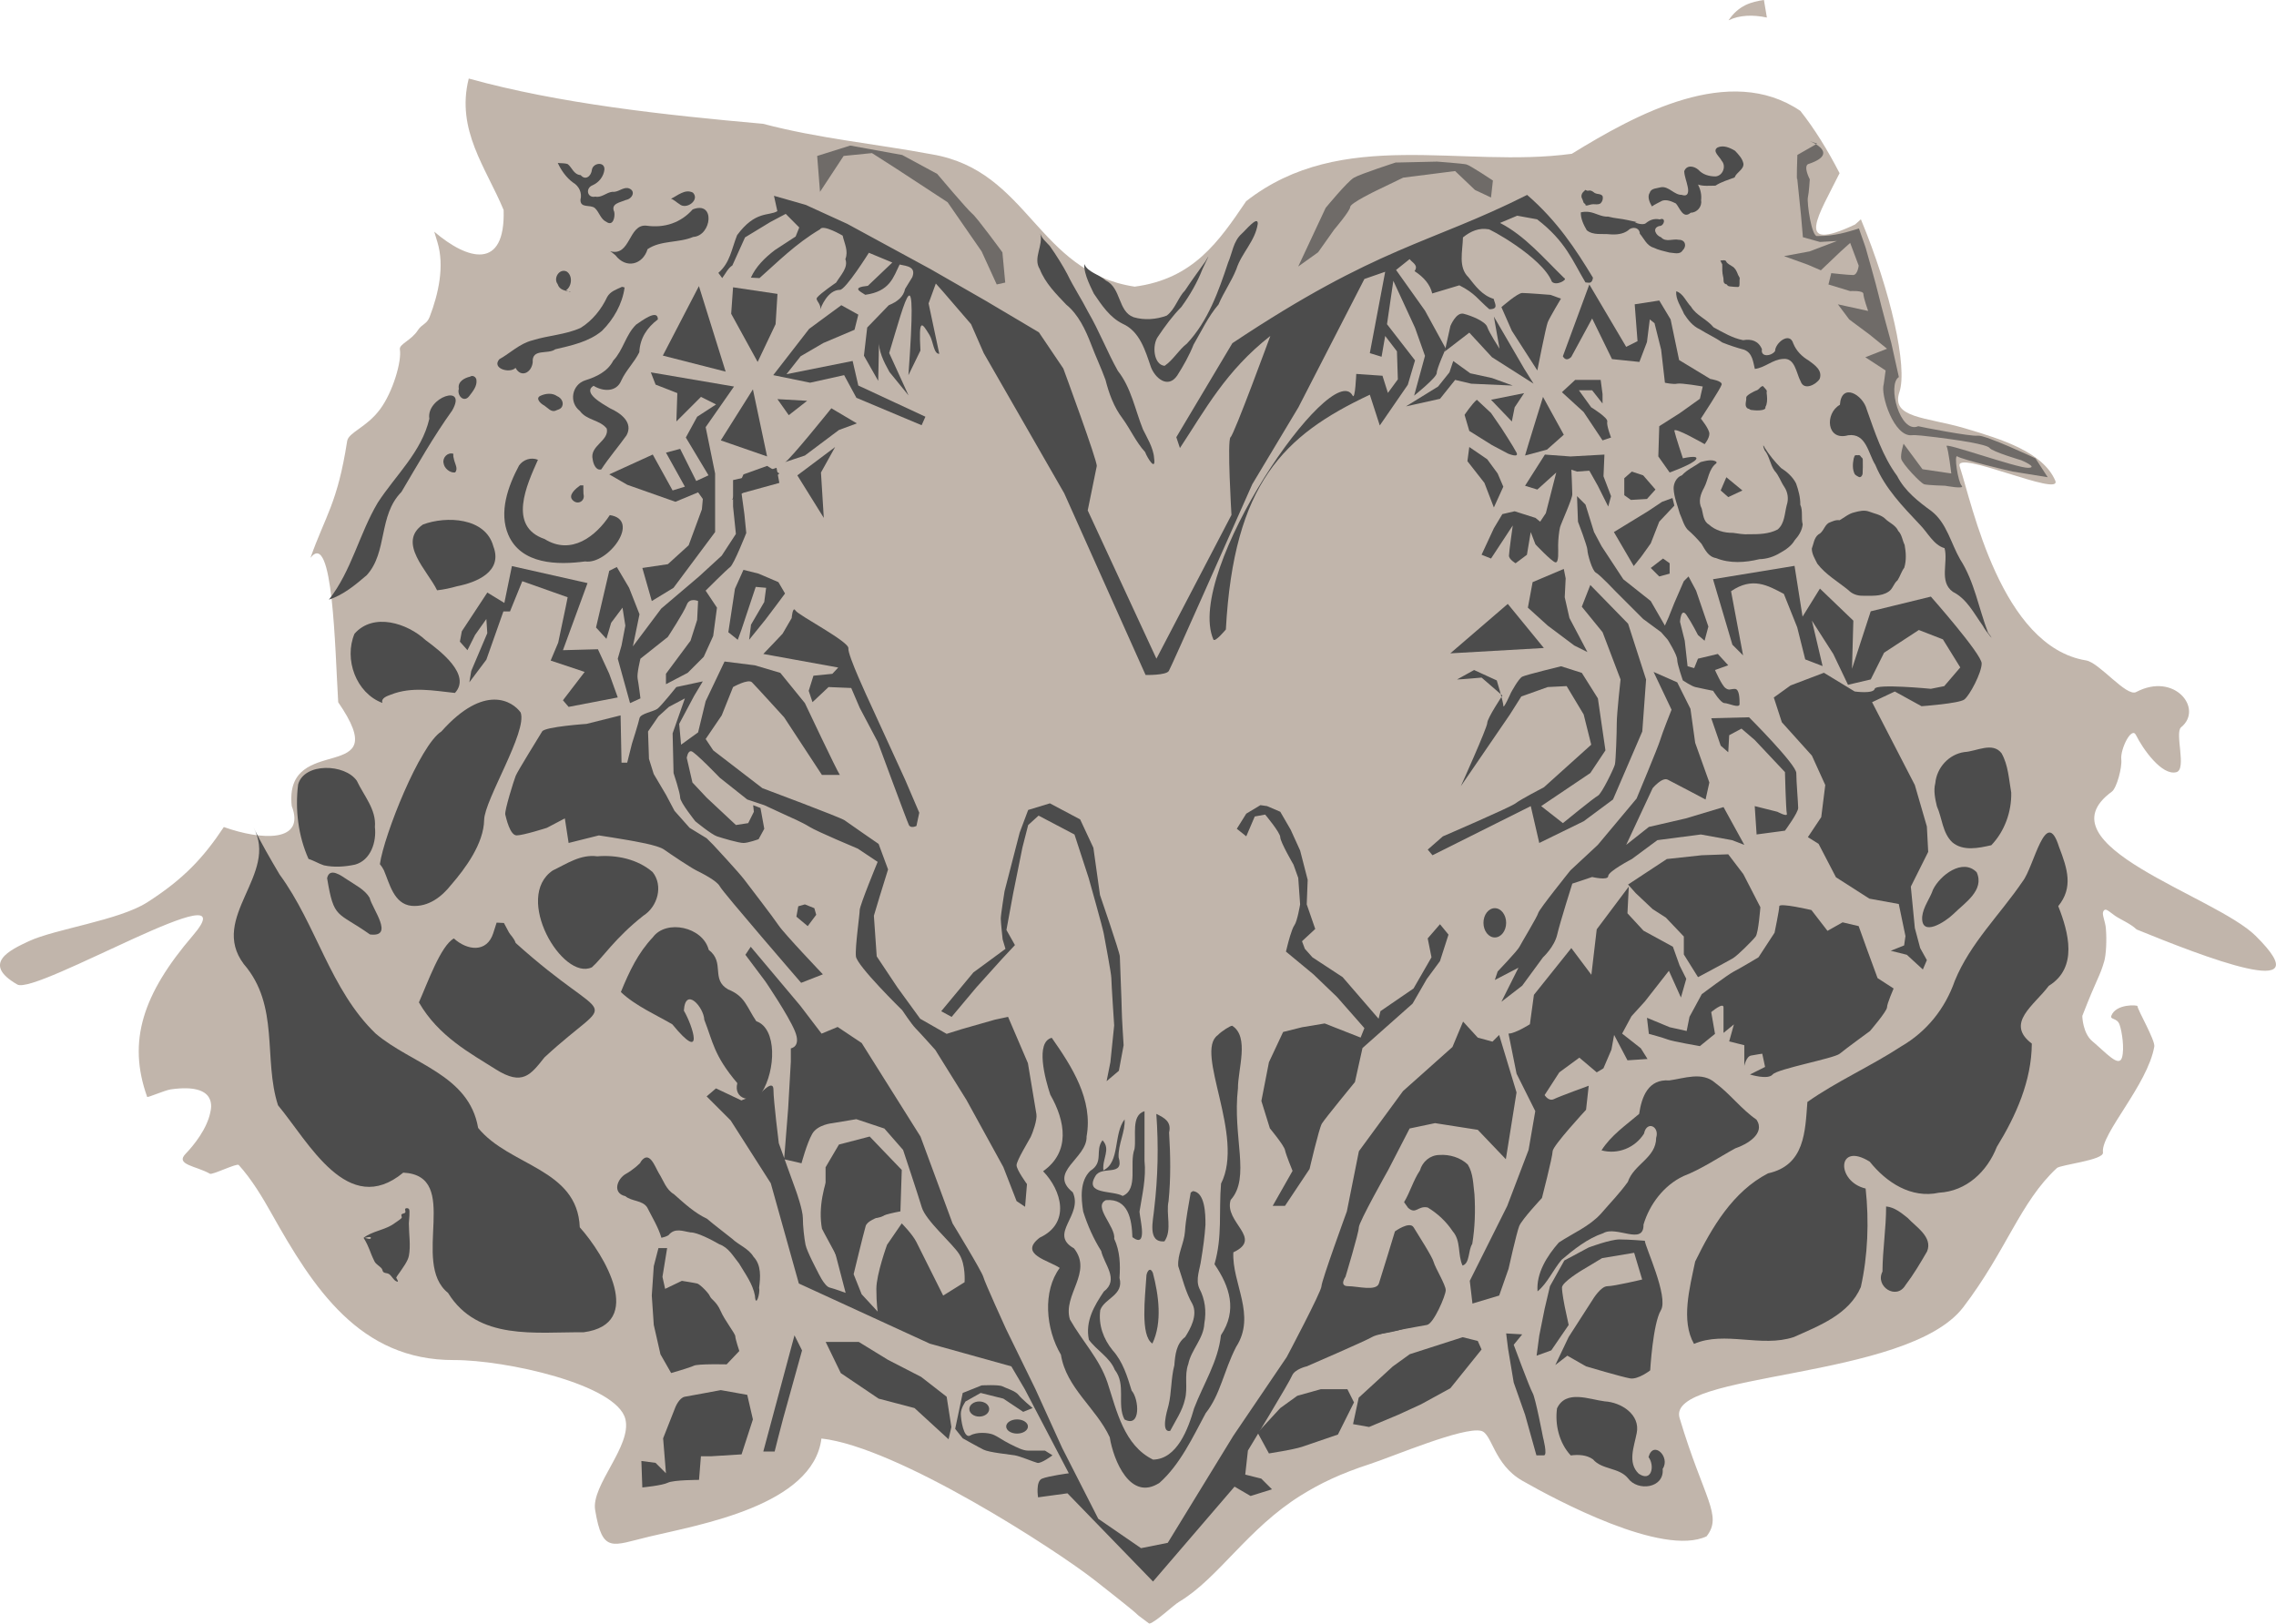 <?xml version="1.0" encoding="UTF-8" standalone="no"?>
<!-- Created with Inkscape (http://www.inkscape.org/) -->

<svg
   width="159.294mm"
   height="113.656mm"
   viewBox="0 0 159.294 113.656"
   version="1.1"
   id="svg5"
   xml:space="preserve"
   xmlns="http://www.w3.org/2000/svg"
   xmlns:svg="http://www.w3.org/2000/svg"><defs
     id="defs2" /><g
     id="g1632"
     style="display:inline;opacity:0.7"
     transform="translate(-28.003,-144.395)"><path
       id="path1376-0"
       style="display:inline;opacity:0.565;fill:#63452c;stroke-width:0.1;stroke-linecap:round"
       d="m 151.458,144.395 c -0.879,0.124 -1.772,0.372 -2.476,1.422 0.756,-0.367 1.685,-0.407 2.683,-0.194 z m -90.648,5.499 c -0.91,3.608 1.219,6.248 2.441,9.201 0.127,4.275 -2.548,3.497 -4.856,1.517 0.074,0.242 0.153,0.508 0.219,0.723 0.515,1.673 0.077,3.634 -0.541,5.242 -0.199,0.519 -0.546,0.496 -0.825,0.933 -0.461,0.722 -1.325,0.963 -1.258,1.35 0.138,0.8 -0.477,2.963 -1.397,4.196 -0.945,1.267 -2.198,1.601 -2.293,2.215 -0.679,4.361 -1.526,5.22 -2.568,8.172 1.583,-2.039 1.715,6.361 1.942,10.107 4.087,5.933 -3.814,2.002 -3.254,7.257 0.986,2.558 -2.083,2.424 -4.751,1.477 -1.422,2.14 -2.798,3.629 -5.359,5.269 -1.978,1.267 -6.457,1.864 -8.291,2.723 -1.265,0.593 -3.368,1.558 -0.803,3.031 1.321,0.759 16.408,-8.239 12.282,-3.425 -3.505,4.089 -4.59,7.403 -3.194,11.291 0.025,0.068 1.237,-0.468 1.656,-0.527 3.335,-0.474 2.81,1.378 2.763,1.61 -0.226,1.126 -1.129,2.282 -1.727,2.896 -0.757,0.778 0.755,0.852 1.7,1.4 0.168,0.098 1.887,-0.755 2.015,-0.614 0.906,0.998 1.673,2.285 2.289,3.382 2.922,5.213 6.167,10.296 12.779,10.273 3.583,-0.013 11.401,1.702 11.995,4.137 0.459,1.882 -2.404,4.629 -2.118,6.356 0.512,3.092 1.188,2.482 3.797,1.863 3.519,-0.835 11.452,-2.173 12.042,-6.864 5.324,0.588 16.435,7.805 19.119,9.911 4.552,3.571 1.966,1.667 3.834,3.053 0.545,-0.194 1.639,-1.273 2.101,-1.549 2.733,-1.636 4.774,-5.118 8.514,-7.441 1.348,-0.837 2.737,-1.511 4.829,-2.192 1.573,-0.512 6.532,-2.623 7.771,-2.319 0.785,0.193 0.867,2.34 2.889,3.493 2.339,1.334 9.819,5.343 12.893,3.889 1.145,-1.468 -0.189,-2.601 -1.888,-8.276 -0.98,-3.273 15.926,-2.617 19.852,-7.76 3.025,-3.962 3.974,-7.349 6.55,-9.739 0.256,-0.237 3.302,-0.553 3.228,-1.09 -0.177,-1.288 3.119,-4.719 3.593,-7.415 0.076,-0.431 -1.17,-2.569 -1.178,-2.83 -0.003,-0.089 -1.493,-0.173 -1.824,0.658 -0.126,0.315 0.396,0.135 0.571,0.637 0.174,0.5 0.347,1.682 0.172,2.292 -0.211,0.735 -1.071,-0.283 -2.087,-1.14 -0.653,-0.55 -0.701,-1.716 -0.69,-1.771 1.093,-2.807 1.206,-2.694 1.53,-3.814 0.131,-0.452 0.187,-1.446 0.116,-2.309 -0.038,-0.467 -0.279,-0.962 -0.189,-1.161 0.154,-0.34 0.401,-0.004 0.839,0.289 0.434,0.29 1.058,0.534 1.504,0.953 4.51,1.838 13.162,5.229 8.324,0.442 -2.852,-2.821 -15.176,-6.348 -10.062,-10.088 0.345,-0.252 0.727,-1.692 0.663,-2.26 -0.079,-0.701 0.714,-2.342 1.028,-1.702 0.464,0.948 1.818,2.881 2.834,2.595 0.735,-0.207 -0.142,-2.761 0.326,-3.142 1.585,-1.292 -0.463,-3.885 -3.145,-2.465 -0.684,0.362 -2.576,-2.06 -3.505,-2.212 -5.957,-0.971 -7.979,-10.944 -8.849,-13.58 -0.412,-1.249 7.224,2.228 6.687,0.989 -0.86,-1.986 -3.73,-2.892 -6.339,-3.661 -2.676,-0.789 -5.186,-0.694 -4.565,-2.537 0.583,-1.731 -0.597,-7.025 -2.698,-12.09 -0.134,0.124 -0.262,0.248 -0.411,0.368 -4.382,2.065 -2.487,-0.739 -1.08,-3.594 -0.839,-1.63 -1.764,-3.125 -2.744,-4.36 -4.95,-3.36 -11.5,0.236 -15.995,3.001 -7.672,1.047 -16.094,-1.917 -22.794,3.32 -1.909,2.82 -3.697,5.438 -7.802,5.981 -6.86,-1.038 -7.375,-8.132 -14.22,-9.267 -3.874,-0.725 -7.902,-1.104 -11.785,-2.131 -6.914,-0.616 -14.295,-1.417 -20.604,-3.169 z" /><path
       style="display:inline;opacity:1;fill:#000000;stroke-width:0.1;stroke-linecap:round"
       d="m 108.235,233.76 c -0.081,1.376 -0.438,4.129 0.422,4.676 0.709,-1.486 0.438,-3.409 0.035,-4.941 -0.216,-0.513 -0.465,-0.013 -0.458,0.266 z"
       id="path1378" /><path
       style="display:inline;opacity:1;fill:#000000;stroke-width:0.1;stroke-linecap:round"
       d="m 106.715,222.741 c -0.794,1.027 -0.316,3.016 -1.487,3.571 -0.091,-0.841 0.536,-1.461 -0.061,-2.105 -0.555,0.725 0.118,1.531 -0.854,2.14 -0.74,0.711 -0.651,1.911 -0.499,2.853 0.307,0.966 0.719,1.898 1.26,2.758 0.207,0.942 1.281,2.001 0.181,2.841 -0.667,0.996 -1.31,2.071 -1.042,3.372 0.539,0.74 1.475,1.246 1.813,2.107 0.816,1.048 0.126,2.404 0.677,3.47 1.167,0.619 1.02,-1.433 0.502,-2.018 -0.302,-0.996 -0.617,-2.027 -1.327,-2.818 -0.651,-0.796 -1.008,-1.781 -0.869,-2.819 0.3,-0.837 1.674,-1.036 1.346,-2.251 0.066,-0.925 0.034,-1.88 -0.368,-2.736 0.107,-0.867 -1.511,-2.258 -0.586,-2.706 1.59,-0.137 1.813,1.379 1.858,2.592 1.086,0.816 0.542,-1.188 0.495,-1.783 0.186,-1.17 0.477,-2.354 0.351,-3.571 -0.002,-1.155 0.004,-2.31 9.5e-4,-3.465 -0.963,0.292 -0.56,1.731 -0.7,2.645 -0.391,1.031 0.296,2.809 -0.828,3.287 -0.714,-0.411 -2.712,-0.066 -1.908,-1.394 0.439,-0.766 2.046,0.087 1.623,-1.312 -0.045,-0.913 0.481,-1.798 0.419,-2.656 z"
       id="path1380" /><path
       style="display:inline;opacity:1;fill:#000000;stroke-width:0.1;stroke-linecap:round"
       d="m 108.932,222.361 c 0.163,2.212 0.115,4.452 -0.149,6.649 -0.055,0.747 -0.514,2.383 0.718,2.273 0.556,-0.802 0.09,-1.903 0.289,-2.818 0.161,-1.595 0.134,-3.207 0.036,-4.799 0.18,-0.755 -0.319,-1.024 -0.895,-1.305 z"
       id="path1382" /><path
       style="display:inline;opacity:1;fill:#000000;stroke-width:0.1;stroke-linecap:round"
       d="m 111.339,227.87 c -0.146,0.906 -0.342,1.802 -0.402,2.72 -0.057,0.834 -0.531,1.574 -0.471,2.428 0.298,0.883 0.518,1.832 0.995,2.657 0.386,0.777 -0.15,1.742 -0.509,2.301 -0.626,0.47 -0.704,1.263 -0.758,1.979 -0.244,0.925 -0.185,1.881 -0.408,2.805 -0.125,0.449 -0.55,1.931 0.115,1.791 0.369,-0.708 0.859,-1.408 1.036,-2.212 0.216,-0.811 -0.064,-1.668 0.232,-2.468 0.203,-1.002 1.076,-1.779 1.123,-2.836 0.153,-0.852 0.056,-1.688 -0.348,-2.454 -0.288,-0.638 0.044,-1.351 0.124,-2.003 0.135,-0.817 0.249,-1.621 0.303,-2.448 0.006,-0.78 -0.033,-2.287 -0.88,-2.364 l -0.153,0.104 z"
       id="path1384" /><path
       style="display:inline;opacity:1;fill:#000000;stroke-width:0.1;stroke-linecap:round"
       d="m 114.645,220.578 c -0.392,3.426 0.904,6.236 -0.51,7.809 -0.483,1.571 2.315,2.676 0.188,3.664 -0.104,2.186 1.627,4.402 0.192,6.625 -0.884,1.733 -1.093,3.329 -2.128,4.636 -0.911,1.694 -1.789,3.588 -3.225,4.869 -2.043,1.34 -3.229,-1.563 -3.49,-3.187 -0.947,-2.045 -3.043,-3.442 -3.416,-5.775 -1.076,-1.815 -1.287,-4.445 -0.084,-6.075 -0.742,-0.52 -2.92,-0.952 -1.401,-2.118 2.184,-1.017 1.536,-3.31 0.237,-4.65 1.923,-1.357 1.565,-3.501 0.505,-5.355 -0.367,-1.1 -1.062,-3.691 0.101,-3.984 1.407,2.008 2.905,4.326 2.438,6.902 0.054,1.541 -2.741,2.485 -0.968,3.91 0.759,1.614 -1.731,2.904 0.088,3.927 1.331,1.688 -0.804,3.252 -0.287,4.972 0.859,1.52 2.068,2.751 2.63,4.424 0.645,1.968 1.153,4.395 3.19,5.39 1.69,-0.036 2.465,-2.174 2.872,-3.595 0.651,-1.703 1.68,-3.273 1.878,-5.112 1.154,-1.73 0.631,-3.39 -0.451,-4.97 0.563,-1.969 0.293,-3.634 0.458,-5.643 1.689,-3.318 -1.886,-9.216 -0.229,-10.39 0.249,-0.267 0.875,-0.664 1.008,-0.659 1.229,0.775 0.392,3.06 0.405,4.386 z"
       id="path1386" /><path
       style="opacity:1;fill:#000000;stroke-width:1;stroke-linecap:round"
       d="m 60.325,188.582 1.786,-2.712 1.191,0.728 0.529,-2.58 5.292,1.191 -1.72,4.696 2.447,-0.066 0.794,1.72 0.595,1.654 -3.44,0.661 -0.397,-0.463 1.521,-1.984 -2.381,-0.794 0.529,-1.257 0.529,-2.514 0.132,-0.661 -3.175,-1.124 -0.86,2.117 h -0.463 l -1.191,3.373 -1.191,1.587 0.132,-0.794 1.124,-2.646 -0.066,-0.992 -0.794,1.124 -0.529,1.058 -0.529,-0.595 z"
       id="path1388" /><path
       style="opacity:1;fill:#000000;stroke-width:1;stroke-linecap:round"
       d="m 69.718,188.317 0.926,-3.969 0.529,-0.265 0.86,1.455 0.728,1.852 -0.463,2.249 1.984,-2.646 2.646,-2.249 1.587,-1.455 0.992,-1.521 -0.198,-1.918 v -1.852 l 1.455,-0.331 1.587,-0.529 0.198,1.058 -2.646,0.728 0.198,1.455 0.132,1.323 c 0,0 -0.86,2.183 -1.124,2.381 -0.265,0.198 -1.72,1.654 -1.72,1.654 l 0.794,1.191 -0.265,1.984 -0.661,1.455 -1.124,1.124 -1.521,0.794 v -0.728 l 1.72,-2.315 0.463,-1.455 0.066,-1.323 c 0,0 -0.595,-0.265 -0.794,0.265 -0.198,0.529 -1.323,2.249 -1.323,2.249 L 72.827,190.5 c 0,0 -0.265,1.058 -0.198,1.389 0.066,0.331 0.198,1.389 0.198,1.389 l -0.728,0.331 -0.86,-3.109 0.265,-0.926 0.265,-1.389 -0.198,-1.257 -0.794,1.058 -0.331,1.124 z"
       id="path1390" /><path
       style="opacity:1;fill:#000000;stroke-width:1;stroke-linecap:round"
       d="m 78.978,188.648 0.463,-3.043 0.595,-1.323 1.058,0.265 1.389,0.595 0.463,0.794 c 0,0 -1.124,1.521 -1.389,1.852 -0.265,0.331 -1.124,1.389 -1.124,1.389 l 0.132,-1.058 0.926,-1.587 0.132,-0.992 -0.728,-0.066 -0.529,1.587 -0.463,1.389 -0.265,0.728 z"
       id="path1392" /><path
       style="opacity:1;fill:#000000;stroke-width:1;stroke-linecap:round"
       d="m 86.783,198.636 c -0.198,-0.265 -2.447,-5.027 -2.447,-5.027 l -1.72,-2.117 -1.786,-0.529 -2.117,-0.265 -1.323,2.778 -0.529,2.183 -1.191,0.86 -0.132,-1.455 1.058,-1.984 0.595,-0.992 -1.852,0.397 c 0,0 -1.058,1.323 -1.323,1.521 -0.265,0.198 -1.191,0.331 -1.257,0.661 -0.066,0.331 -0.529,1.786 -0.529,1.786 l -0.331,1.323 h -0.397 l -0.066,-3.307 -2.381,0.595 c 0,0 -2.91,0.198 -3.109,0.529 -0.198,0.331 -1.72,2.778 -1.852,3.109 -0.132,0.331 -0.794,2.447 -0.728,2.712 0.066,0.265 0.331,1.455 0.794,1.455 0.463,0 2.117,-0.529 2.117,-0.529 l 1.257,-0.661 0.265,1.72 2.117,-0.529 c 0,0 1.72,0.265 2.051,0.331 0.331,0.066 2.051,0.331 2.514,0.661 0.463,0.331 1.852,1.257 2.249,1.455 0.397,0.198 1.455,0.728 1.654,1.124 0.198,0.397 5.689,6.747 5.689,6.747 l 1.521,-0.595 c 0,0 -2.712,-2.844 -3.109,-3.44 -0.397,-0.595 -1.984,-2.646 -2.381,-3.175 -0.397,-0.529 -2.183,-2.447 -2.183,-2.447 l -0.463,-0.463 -1.191,-0.728 -1.058,-1.191 -0.595,-1.124 -0.86,-1.455 -0.331,-1.058 -0.066,-1.918 0.728,-1.058 0.728,-0.661 1.124,-0.595 -0.86,2.447 0.066,2.778 c 0,0 0.463,1.389 0.463,1.72 0,0.331 1.058,1.654 1.058,1.654 0,0 1.124,0.926 1.521,1.058 0.397,0.132 1.521,0.463 1.852,0.463 0.331,0 1.058,-0.265 1.058,-0.265 l 0.397,-0.728 -0.265,-1.455 -0.513,-0.198 0.05,0.463 -0.397,0.794 -0.86,0.132 -2.051,-1.918 -0.992,-1.058 -0.397,-1.72 c 0,0 0.066,-0.529 0.331,-0.463 0.265,0.066 1.984,1.852 1.984,1.852 l 1.918,1.521 1.191,0.397 1.72,0.794 c 0,0 0.926,0.397 1.455,0.728 0.529,0.331 3.373,1.521 3.373,1.521 l 1.389,0.926 c 0,0 -1.257,3.043 -1.257,3.373 0,0.331 -0.331,2.58 -0.265,3.241 0.066,0.661 3.241,3.77 3.241,3.77 0,0 0.661,0.992 0.926,1.257 0.265,0.265 1.389,1.521 1.389,1.521 l 2.183,3.506 2.58,4.696 0.926,2.381 0.595,0.397 0.132,-1.587 c 0,0 -0.728,-0.992 -0.728,-1.323 0,-0.331 0.86,-1.72 0.992,-1.984 0.132,-0.265 0.463,-1.191 0.397,-1.587 -0.066,-0.397 -0.595,-3.572 -0.595,-3.572 l -1.389,-3.241 -0.926,0.198 -2.315,0.661 -1.058,0.331 -1.852,-1.058 -1.587,-2.183 -1.455,-2.183 -0.198,-2.844 0.397,-1.323 0.595,-1.918 -0.661,-1.786 c 0,0 -2.117,-1.455 -2.381,-1.654 -0.265,-0.198 -5.755,-2.249 -5.755,-2.249 l -3.44,-2.646 -0.529,-0.794 1.124,-1.654 0.794,-1.984 c 0,0 1.058,-0.595 1.323,-0.331 0.265,0.265 2.249,2.447 2.249,2.447 l 2.646,4.035 z"
       id="path1394" /><path
       style="display:inline;opacity:1;fill:#000000;stroke-width:1;stroke-linecap:round"
       d="m 134.541,237.794 -0.595,0.728 c 0,0 1.124,3.043 1.323,3.373 0.198,0.331 0.728,3.109 0.728,3.109 0,0 0.331,1.257 0.066,1.257 -0.265,0 -0.529,0 -0.529,0 l -0.794,-2.844 -0.794,-2.249 -0.397,-2.381 -0.132,-1.058 z"
       id="path1396" /><path
       style="display:inline;opacity:1;fill:#000000;stroke-width:1;stroke-linecap:round"
       d="m 74.695,231.756 -0.327,2.011 0.187,0.842 1.169,-0.561 c 0,0 0.889,0.14 1.076,0.187 0.187,0.047 0.795,0.655 0.889,0.889 0.094,0.234 0.468,0.374 0.748,1.029 0.281,0.655 1.029,1.59 1.029,1.777 0,0.187 0.281,1.029 0.281,1.029 l -0.889,0.935 c 0,0 -2.011,-0.047 -2.292,0.093 -0.281,0.14 -1.59,0.514 -1.59,0.514 l -0.748,-1.31 -0.468,-2.058 -0.14,-2.058 0.14,-2.058 0.327,-1.263 z"
       id="path1398" /><path
       style="display:inline;opacity:1;fill:#000000;stroke-width:1;stroke-linecap:round"
       d="m 74.602,235.451 c 0,0 0.842,-0.608 1.029,-0.608 0.187,0 1.123,0.561 1.123,0.561 0,0 0.935,1.076 1.076,1.31 0.14,0.234 0.608,1.45 0.608,1.45 0,0 0.421,0.842 0.187,1.029 -0.234,0.187 -2.339,0.234 -2.339,0.234 0,0 -0.655,0.748 -0.889,0.234 -0.234,-0.514 -0.702,-1.871 -0.702,-1.871 z"
       id="path1400" /><path
       style="display:inline;opacity:1;fill:#000000;stroke-width:1;stroke-linecap:round"
       d="m 83.608,237.86 -2.183,8.136 h 0.794 c 0,0 0.463,-1.852 0.595,-2.315 0.132,-0.463 1.323,-4.763 1.323,-4.763 z"
       id="path1402" /><path
       style="display:inline;opacity:1;fill:#000000;stroke-width:1;stroke-linecap:round"
       d="m 95.382,241.895 1.323,-0.529 c 0,0 1.191,-0.066 1.455,0.066 0.265,0.132 0.926,0.331 1.124,0.595 0.198,0.265 0.992,0.926 0.992,0.926 l -0.661,0.265 -1.389,-0.926 -1.587,-0.397 -1.058,0.595 c 0,0 -0.331,0.463 -0.331,0.86 0,0.397 0.198,1.786 0.661,1.521 0.463,-0.265 1.257,-0.198 1.587,-0.066 0.331,0.132 0.661,0.397 1.191,0.661 0.529,0.265 0.926,0.463 1.257,0.463 0.331,0 1.191,0 1.191,0 l 0.529,0.331 c 0,0 -0.794,0.595 -1.058,0.529 -0.265,-0.066 -1.191,-0.463 -1.587,-0.529 -0.397,-0.066 -1.786,-0.198 -2.183,-0.397 -0.397,-0.198 -1.455,-0.794 -1.455,-0.794 l -0.529,-0.661 z"
       id="path1404" /><ellipse
       style="display:inline;opacity:1;fill:#000000;stroke-width:1;stroke-linecap:round"
       id="ellipse1406"
       cx="96.54"
       cy="243.02"
       rx="0.695"
       ry="0.529" /><ellipse
       style="display:inline;opacity:1;fill:#000000;stroke-width:1;stroke-linecap:round"
       id="ellipse1408"
       cx="99.186"
       cy="244.243"
       rx="0.761"
       ry="0.496" /><path
       style="opacity:1;fill:#000000;stroke-width:0.1;stroke-linecap:round"
       d="m 69.427,212.103 c -2.066,0.969 -5.502,-4.905 -2.738,-6.779 0.992,-0.476 1.947,-1.146 3.113,-0.991 1.36,-0.113 2.821,0.197 3.873,1.098 0.768,0.96 0.354,2.422 -0.639,3.054 -1.997,1.571 -2.872,2.973 -3.608,3.619 z"
       id="path1410" /><path
       style="opacity:1;fill:#000000;stroke-width:0.1;stroke-linecap:round"
       d="m 71.456,213.831 c 0.603,-1.469 1.199,-2.727 2.239,-3.831 0.94,-1.277 3.5,-0.731 3.911,0.881 1.162,0.886 0.119,2.067 1.363,2.771 1.189,0.476 1.279,1.209 1.966,2.224 1.458,0.497 1.369,3.436 0.37,5.011 -0.666,0.77 -1.991,0.464 -1.698,-0.676 -1.659,-1.961 -1.701,-2.887 -2.312,-4.437 -0.029,-0.87 -1.326,-2.359 -1.429,-0.638 0.608,1.028 1.503,3.774 -0.809,0.957 -0.988,-0.592 -2.601,-1.294 -3.601,-2.262 z"
       id="path1412" /><path
       style="opacity:1;fill:#000000;stroke-width:0.1;stroke-linecap:round"
       d="m 57.322,214.555 c 0.601,-1.345 1.519,-3.958 2.447,-4.473 0.915,0.836 2.306,1.039 2.758,-0.376 l 0.234,-0.732 0.511,0.026 0.348,0.653 c 0.104,0.196 0.34,0.366 0.477,0.748 6.811,6.135 7.158,3.255 2.016,8.003 -0.967,1.212 -1.532,2.031 -3.425,0.831 -1.751,-1.11 -4.003,-2.301 -5.365,-4.679 z"
       id="path1414" /><path
       style="opacity:1;fill:#000000;stroke-width:0.1;stroke-linecap:round"
       d="m 50.897,205.862 c 0.169,-0.798 1.009,-0.159 1.394,0.092 0.558,0.379 1.234,0.693 1.581,1.279 0.18,0.767 1.77,2.788 0.024,2.568 -2.316,-1.634 -2.517,-1.027 -2.999,-3.939 z"
       id="path1416" /><path
       style="opacity:1;fill:#000000;stroke-width:0.1;stroke-linecap:round"
       d="m 54.59,204.882 c 0.289,-2.041 2.802,-8.34 4.303,-9.286 3.024,-3.396 4.996,-2.11 5.551,-1.329 0.484,1.338 -2.537,6.124 -2.556,7.521 -0.03,1.652 -1.313,3.397 -2.328,4.563 -0.612,0.774 -1.548,1.55 -2.753,1.449 -1.24,-0.13 -1.532,-1.542 -1.938,-2.493 -0.077,-0.152 -0.168,-0.297 -0.279,-0.425 z"
       id="path1418" /><path
       style="opacity:1;fill:#000000;stroke-width:0.1;stroke-linecap:round"
       d="m 49.595,204.514 c -0.724,-1.625 -0.945,-3.453 -0.727,-5.212 0.427,-1.54 3.281,-1.458 4.112,-0.252 0.485,1.042 1.374,2.008 1.262,3.235 0.122,1.033 -0.283,2.321 -1.39,2.629 -0.707,0.151 -1.472,0.205 -2.18,0.05 -0.371,-0.122 -0.705,-0.332 -1.077,-0.45 z"
       id="path1420" /><path
       style="opacity:1;fill:#000000;stroke-width:0.1;stroke-linecap:round"
       d="m 54.77,193.599 c -1.854,-0.691 -2.704,-3.065 -1.957,-4.844 1.324,-1.508 3.698,-0.742 4.975,0.444 1.022,0.754 3.223,2.428 2.056,3.699 -1.49,-0.157 -3.002,-0.464 -4.474,0.114 -0.237,0.089 -0.731,0.241 -0.6,0.587 z"
       id="path1422" /><path
       style="opacity:1;fill:#000000;stroke-width:0.1;stroke-linecap:round"
       d="m 58.593,185.713 c -0.638,-1.345 -2.822,-3.336 -0.989,-4.605 1.626,-0.61 4.384,-0.498 4.927,1.526 0.682,1.776 -1.173,2.528 -2.548,2.798 -0.455,0.129 -0.919,0.232 -1.39,0.281 z"
       id="path1424" /><path
       style="opacity:1;fill:#000000;stroke-width:0.1;stroke-linecap:round"
       d="m 51.023,186.368 c 1.582,-2.008 2.122,-4.609 3.417,-6.785 1.249,-1.93 3.074,-3.551 3.611,-5.878 -0.236,-1.492 2.7,-2.497 1.596,-0.572 -1.31,1.825 -2.405,3.768 -3.549,5.697 -1.632,1.661 -0.954,4.201 -2.426,5.823 -0.792,0.68 -1.643,1.387 -2.649,1.715 z"
       id="path1426" /><path
       style="opacity:1;fill:#000000;stroke-width:0.1;stroke-linecap:round"
       d="m 65.652,176.579 c -0.778,1.747 -2.135,4.656 0.468,5.546 1.868,1.169 3.605,-0.205 4.562,-1.675 2.222,0.331 -0.137,3.487 -1.73,3.243 -1.909,0.257 -4.471,0.223 -5.374,-1.865 -0.681,-1.59 -0.01,-3.42 0.752,-4.85 0.293,-0.416 0.845,-0.598 1.321,-0.4 z"
       id="path1428" /><path
       style="opacity:1;fill:#000000;stroke-width:0.1;stroke-linecap:round"
       d="m 70.085,177.251 c 0.541,-0.829 1.2,-1.585 1.766,-2.382 0.499,-0.912 -0.424,-1.567 -1.154,-1.895 -0.471,-0.288 -1.957,-1.072 -1.153,-1.576 0.642,0.398 1.598,0.479 1.946,-0.376 0.331,-0.718 0.919,-1.275 1.258,-1.974 0.049,-0.989 0.542,-1.724 1.298,-2.295 0.01,-0.776 -1.152,0.117 -1.525,0.366 -0.724,0.706 -0.901,1.784 -1.595,2.514 -0.392,0.768 -1.185,1.141 -1.965,1.384 -0.935,0.302 -1.157,1.542 -0.376,2.139 0.478,0.671 1.412,0.619 1.886,1.241 0.182,0.861 -1.227,1.198 -0.985,2.163 0.038,0.29 0.221,0.795 0.6,0.691 z"
       id="path1430" /><path
       style="opacity:1;fill:#000000;stroke-width:0.1;stroke-linecap:round"
       d="m 66.906,173.131 c -0.323,0.148 -0.573,-0.198 -0.815,-0.354 -0.246,-0.121 -0.664,-0.512 -0.242,-0.688 0.361,-0.159 0.81,-0.204 1.148,0.035 0.314,0.124 0.529,0.518 0.287,0.81 -0.094,0.117 -0.251,0.134 -0.378,0.197 z"
       id="path1432" /><path
       style="opacity:1;fill:#000000;stroke-width:0.1;stroke-linecap:round"
       d="m 71.719,164.515 c -0.157,1.157 -0.769,2.228 -1.588,3.042 -0.919,0.766 -2.131,1.02 -3.267,1.287 -0.512,0.382 -1.649,-0.088 -1.577,0.911 -0.08,0.732 -0.824,1.108 -1.2,0.388 -0.409,0.421 -1.694,0.039 -1.137,-0.603 0.777,-0.437 1.43,-1.103 2.32,-1.323 1.106,-0.351 2.306,-0.389 3.37,-0.872 0.821,-0.509 1.45,-1.294 1.858,-2.162 0.214,-0.395 0.661,-0.535 1.042,-0.713"
       id="path1434" /><path
       style="opacity:1;fill:#000000;stroke-width:0.1;stroke-linecap:round"
       d="m 60.905,170.757 c -0.411,0.098 -0.886,0.351 -0.789,0.852 -0.144,0.459 0.35,1.002 0.724,0.516 0.249,-0.327 0.572,-0.704 0.507,-1.145 -0.027,-0.203 -0.261,-0.348 -0.441,-0.223 z"
       id="path1436" /><path
       style="opacity:1;fill:#000000;stroke-width:0.1;stroke-linecap:round"
       d="m 67.622,164.711 c 0.414,-0.281 0.475,-1.036 0.035,-1.315 -0.505,-0.231 -0.946,0.47 -0.628,0.881 0.126,0.414 0.522,0.47 0.866,0.523 l 0.04,0.046"
       id="path1438" /><path
       style="opacity:1;fill:#000000;stroke-width:0.1;stroke-linecap:round"
       d="m 70.712,161.98 c 1.435,0.397 1.264,-1.919 2.534,-1.789 1.268,0.183 2.416,-0.209 3.236,-1.138 1.605,-0.634 1.342,1.841 0.038,1.927 -1.035,0.434 -2.266,0.223 -3.194,0.855 -0.337,1.093 -1.509,1.398 -2.252,0.424 -0.118,-0.097 -0.236,-0.195 -0.363,-0.279 z"
       id="path1440" /><path
       style="opacity:1;fill:#000000;stroke-width:0.1;stroke-linecap:round"
       d="m 67.04,155.8 c 0.238,0.519 0.603,1.033 1.058,1.365 0.432,0.251 0.66,0.733 0.53,1.214 -0.009,0.617 0.687,0.311 1.006,0.578 0.315,0.284 0.395,0.778 0.812,0.97 0.471,0.332 0.616,-0.355 0.548,-0.697 -0.274,-0.599 0.431,-0.665 0.811,-0.838 0.476,-0.08 0.737,-0.676 0.15,-0.832 -0.386,-0.058 -0.697,0.313 -1.104,0.262 -0.413,0.044 -0.74,0.429 -1.182,0.336 -0.565,0.124 -0.714,-0.589 -0.196,-0.794 0.45,-0.199 0.779,-0.611 0.833,-1.103 0.03,-0.578 -0.802,-0.475 -0.877,0.019 -0.044,0.432 -0.442,0.778 -0.785,0.372 -0.492,-0.035 -0.604,-0.535 -0.904,-0.768 -0.224,-0.084 -0.469,-0.051 -0.702,-0.084 z"
       id="path1442" /><path
       style="opacity:1;fill:#000000;stroke-width:0.1;stroke-linecap:round"
       d="m 74.967,158.307 c 0.468,-0.226 0.981,-0.706 1.528,-0.432 0.516,0.511 -0.453,1.23 -0.937,0.809 -0.201,-0.12 -0.365,-0.301 -0.591,-0.377 z"
       id="path1444" /><path
       style="opacity:1;fill:#000000;stroke-width:0.1;stroke-linecap:round"
       d="m 100.806,160.726 c 0.24,0.854 -0.528,1.725 -0.03,2.509 0.385,0.983 1.137,1.728 1.846,2.477 0.859,0.698 1.356,1.769 1.753,2.8 0.314,0.833 0.695,1.634 1,2.471 0.244,0.96 0.584,1.9 1.188,2.696 0.564,0.773 0.937,1.648 1.583,2.355 0.168,0.442 0.776,1.403 0.629,0.414 -0.039,-0.702 -0.556,-1.532 -0.777,-1.996 -0.553,-1.376 -0.82,-2.914 -1.757,-4.096 -0.752,-1.344 -1.302,-2.788 -2.079,-4.12 -0.453,-0.893 -1.018,-1.738 -1.454,-2.641 -0.264,-0.519 -0.801,-1.379 -1.23,-1.981 -0.245,-0.277 -0.565,-0.518 -0.672,-0.889 z"
       id="path1446" /><path
       style="opacity:1;fill:#000000;stroke-width:0.1;stroke-linecap:round"
       d="m 103.896,162.875 c -0.075,0.698 0.572,1.85 0.662,2.069 0.553,0.813 1.116,1.673 2.03,2.119 1.194,0.537 1.575,1.885 1.965,3.022 0.29,0.772 1.19,1.55 1.843,0.594 0.437,-0.688 0.842,-1.404 1.144,-2.165 0.558,-0.951 1.022,-1.962 1.745,-2.806 0.361,-0.859 0.906,-1.614 1.251,-2.48 0.358,-1.129 1.328,-1.968 1.496,-3.174 0.02,-0.62 -0.895,0.511 -1.14,0.715 -0.577,0.525 -0.638,1.323 -0.935,2.002 -0.668,2.013 -1.406,4.102 -2.885,5.674 -0.587,0.454 -0.95,1.141 -1.561,1.556 -0.769,-0.072 -0.898,-1.448 -0.458,-2.051 0.492,-0.731 1.014,-1.445 1.636,-2.074 0.598,-0.824 1.106,-1.703 1.477,-2.653 0.181,-0.403 0.69,-1.392 0.193,-0.519 -0.473,0.67 -0.961,1.325 -1.409,2.008 -0.502,0.507 -0.692,1.327 -1.29,1.773 -0.721,0.272 -1.574,0.337 -2.323,0.111 -1.099,-0.404 -0.855,-2.051 -1.942,-2.568 -0.459,-0.429 -1.276,-0.575 -1.501,-1.153 z"
       id="path1448" /><path
       style="opacity:1;fill:#000000;stroke-width:0.1;stroke-linecap:round"
       d="m 138.78,157.866 c -0.088,0.111 -0.129,0.271 -0.062,0.403 0.049,0.101 0.089,0.207 0.122,0.314 0.033,0.075 0.149,0.063 0.123,0.164 0.058,0.08 0.195,0.002 0.281,-0.009 0.123,-0.041 0.252,-0.058 0.381,-0.045 0.145,0.006 0.319,0.023 0.427,-0.095 0.104,-0.114 0.149,-0.28 0.125,-0.431 -0.025,-0.133 -0.173,-0.17 -0.286,-0.189 -0.129,-0.018 -0.265,-0.043 -0.361,-0.138 -0.096,-0.077 -0.221,-0.136 -0.346,-0.101 -0.089,0.033 -0.155,-0.029 -0.225,-0.051"
       id="path1450" /><path
       style="opacity:1;fill:#000000;stroke-width:0.1;stroke-linecap:round"
       d="m 138.642,159.258 c -0.017,0.445 0.202,0.884 0.418,1.256 0.454,0.372 1.084,0.221 1.624,0.282 0.437,0.034 0.917,-0.007 1.277,-0.281 0.27,-0.287 0.794,-0.21 0.812,0.24 0.295,0.341 0.483,0.841 0.965,0.976 0.35,0.176 0.732,0.24 1.107,0.342 0.318,0.013 0.725,0.18 0.933,-0.165 0.305,-0.298 0.165,-0.74 -0.281,-0.728 -0.405,-0.09 -0.908,0.195 -1.237,-0.175 -0.363,-0.127 -0.657,-0.639 -0.125,-0.788 0.366,0.003 0.486,-0.653 0.033,-0.463 -0.376,-0.085 -0.7,0.03 -0.987,0.272 -0.2,0.155 -0.786,-0.039 -0.729,-0.089 0.466,0.067 -0.368,-0.1 -0.521,-0.134 -0.455,-0.109 -0.926,-0.12 -1.376,-0.247 -0.489,0.032 -0.879,-0.269 -1.356,-0.327 -0.185,-0.022 -0.375,-0.014 -0.556,0.031 z"
       id="path1452" /><path
       style="opacity:1;fill:#000000;stroke-width:0.1;stroke-linecap:round"
       d="m 143.619,158.845 c -0.162,-0.277 -0.345,-0.686 -0.147,-0.97 0.091,-0.312 0.513,-0.295 0.797,-0.377 0.54,-0.07 0.908,0.547 1.437,0.536 0.466,0.165 0.496,-0.233 0.414,-0.578 -0.067,-0.361 -0.224,-0.707 -0.241,-1.075 0.173,-0.468 0.691,-0.37 0.997,-0.098 0.299,0.334 0.751,0.462 1.192,0.46 0.513,-0.032 0.774,-0.727 0.429,-1.097 -0.121,-0.277 -0.693,-0.675 -0.283,-0.929 0.411,-0.187 0.869,0.018 1.224,0.233 0.246,0.265 0.518,0.537 0.588,0.912 0.015,0.417 -0.492,0.59 -0.619,0.953 -0.461,0.175 -0.927,0.306 -1.343,0.575 -0.395,0.002 -0.865,0.053 -1.217,-0.078 0.173,0.344 0.26,0.72 0.213,1.105 0.081,0.437 -0.281,0.863 -0.724,0.865 -0.538,0.474 -0.763,-0.335 -1.038,-0.644 -0.282,-0.144 -0.64,-0.296 -0.954,-0.196 -0.241,0.134 -0.501,0.24 -0.725,0.401 z"
       id="path1454" /><path
       style="opacity:1;fill:#000000;stroke-width:0.1;stroke-linecap:round"
       d="m 148.541,162.901 c -1.1e-4,0.284 -0.012,0.573 0.059,0.851 0.04,0.125 0.021,0.257 0.044,0.382 0.025,0.111 0.125,0.151 0.224,0.175 0.03,0.101 0.141,0.13 0.244,0.138 0.177,0.024 0.357,0.031 0.535,0.037 0.129,-0.022 0.093,-0.181 0.105,-0.278 -0.002,-0.115 -0.004,-0.232 0.012,-0.346 -0.032,-0.106 -0.116,-0.19 -0.144,-0.3 -0.081,-0.205 -0.187,-0.421 -0.392,-0.528 -0.137,-0.086 -0.282,-0.164 -0.391,-0.286 -0.018,-0.127 -0.157,-0.151 -0.263,-0.128 -0.056,0.005 -0.112,0.013 -0.168,0.014"
       id="path1456" /><path
       style="opacity:1;fill:#000000;stroke-width:0.1;stroke-linecap:round"
       d="m 145.318,164.784 c -0.043,0.581 0.336,1.076 0.551,1.587 0.285,0.436 0.613,0.853 1.099,1.073 0.515,0.325 1.075,0.57 1.574,0.923 0.506,0.202 1.013,0.369 1.53,0.507 0.592,0.23 0.624,0.848 0.75,1.343 0.704,-0.075 1.245,-0.665 1.978,-0.699 0.846,-0.097 0.922,1.022 1.229,1.572 0.23,0.671 1.084,0.227 1.33,-0.175 0.215,-0.602 -0.348,-0.974 -0.763,-1.282 -0.477,-0.281 -0.867,-0.667 -1.082,-1.192 -0.25,-0.858 -1.263,-0.057 -1.277,0.528 -0.249,0.36 -1.027,0.453 -0.918,-0.131 -0.244,-0.587 -0.736,-0.733 -1.316,-0.632 -0.748,-0.144 -1.418,-0.549 -2.071,-0.902 -0.46,-0.567 -1.218,-0.828 -1.579,-1.449 -0.34,-0.337 -0.558,-0.944 -1.036,-1.071 z"
       id="path1458" /><path
       style="opacity:1;fill:#000000;stroke-width:0.1;stroke-linecap:round"
       d="m 156.749,180.81 c 0.342,-0.192 0.642,-0.464 1.034,-0.552 0.336,-0.09 0.695,-0.18 1.035,-0.055 0.369,0.143 0.779,0.207 1.087,0.465 0.298,0.316 0.775,0.472 0.953,0.891 0.26,0.256 0.29,0.663 0.447,0.975 0.098,0.525 0.131,1.084 -0.026,1.599 -0.206,0.273 -0.288,0.608 -0.472,0.883 -0.275,0.223 -0.326,0.608 -0.63,0.795 -0.541,0.361 -1.219,0.272 -1.835,0.283 -0.361,0.002 -0.719,-0.128 -0.972,-0.391 -0.737,-0.603 -1.591,-1.086 -2.177,-1.853 -0.161,-0.334 -0.384,-0.672 -0.384,-1.054 0.128,-0.337 0.156,-0.747 0.453,-0.985 0.367,-0.176 0.406,-0.614 0.726,-0.815 0.243,-0.1 0.49,-0.228 0.76,-0.188 z"
       id="path1460" /><path
       style="opacity:1;fill:#000000;stroke-width:0.1;stroke-linecap:round"
       d="m 164.1,182.763 c 0.268,1.004 -0.406,2.347 0.579,3.056 0.991,0.496 1.482,1.521 2.103,2.382 0.168,0.352 1.009,1.35 0.36,0.474 -0.656,-1.706 -0.947,-3.566 -1.949,-5.125 -0.649,-1.126 -0.932,-2.528 -1.99,-3.364 -0.937,-0.684 -1.885,-1.416 -2.423,-2.478 -1.025,-1.389 -1.558,-3.056 -2.126,-4.655 -0.27,-1.035 -1.767,-1.912 -1.879,-0.323 -1.069,0.596 -0.944,2.559 0.578,2.132 1.268,-0.171 1.405,1.289 1.901,2.071 0.676,1.639 1.927,2.924 3.123,4.192 0.54,0.544 0.958,1.422 1.722,1.639 z"
       id="path1462" /><path
       style="opacity:1;fill:#000000;stroke-width:0.1;stroke-linecap:round"
       d="m 157.74,176.491 c -0.073,0.36 -0.099,0.756 0.074,1.092 0.078,0.092 0.195,0.152 0.302,0.205 0.139,0.034 0.233,-0.113 0.248,-0.233 0.019,-0.302 0.019,-0.607 0.014,-0.91 0.002,-0.095 -0.004,-0.202 -0.103,-0.246 -0.055,-0.074 -0.1,-0.175 -0.217,-0.143 -0.085,0.013 -0.2,-0.035 -0.256,0.054 -0.025,0.059 -0.046,0.12 -0.062,0.182 z"
       id="path1464" /><path
       style="opacity:1;fill:#000000;stroke-width:0.1;stroke-linecap:round"
       d="m 151.381,171.412 c -0.121,0.029 -0.207,0.124 -0.287,0.212 -0.086,0.096 -0.219,0.111 -0.327,0.172 -0.172,0.088 -0.348,0.178 -0.489,0.312 -0.072,0.064 -0.064,0.165 -0.059,0.251 -0.014,0.165 -0.081,0.338 -0.01,0.499 0.037,0.079 0.106,0.149 0.197,0.154 0.061,0.04 0.118,0.083 0.199,0.081 0.243,0.032 0.492,0.046 0.734,3.1e-4 0.082,-0.021 0.193,-0.046 0.226,-0.134 -0.031,-0.09 0.054,-0.158 0.069,-0.242 0.074,-0.268 0.047,-0.551 0.013,-0.824 0.004,-0.072 0.033,-0.153 -0.026,-0.212 -0.068,-0.1 -0.163,-0.178 -0.242,-0.27 z"
       id="path1466" /><path
       style="opacity:1;fill:#000000;stroke-width:0.1;stroke-linecap:round"
       d="m 148.136,176.813 c -0.551,0.407 -0.565,1.147 -0.863,1.711 -0.251,0.456 -0.434,0.977 -0.168,1.474 0.103,0.389 0.106,0.884 0.501,1.112 0.452,0.415 1.078,0.593 1.683,0.581 0.374,0.054 0.741,0.122 1.123,0.099 0.679,-1.5e-4 1.394,-0.008 2.007,-0.334 0.495,-0.416 0.483,-1.126 0.635,-1.705 0.147,-0.439 0.078,-0.911 -0.181,-1.293 -0.245,-0.359 -0.366,-0.783 -0.67,-1.109 -0.315,-0.439 -0.356,-1.025 -0.698,-1.439 -0.091,-0.189 -0.172,-0.548 0.02,-0.157 0.319,0.507 0.705,0.973 1.126,1.397 0.429,0.275 0.82,0.619 1.056,1.083 0.167,0.471 0.307,0.984 0.296,1.491 0.199,0.429 0.045,0.927 0.168,1.377 -0.049,0.43 -0.268,0.782 -0.552,1.097 -0.236,0.407 -0.616,0.671 -1.02,0.892 -0.439,0.273 -0.944,0.435 -1.46,0.445 -0.991,0.243 -2.068,0.316 -3.032,-0.076 -0.539,-0.087 -0.764,-0.576 -1.014,-0.994 -0.299,-0.356 -0.626,-0.694 -0.985,-1.004 -0.274,-0.317 -0.365,-0.744 -0.54,-1.117 -0.155,-0.566 -0.396,-1.125 -0.43,-1.723 -0.022,-0.378 0.2,-0.835 0.581,-0.956 0.365,-0.404 0.877,-0.62 1.309,-0.928 0.335,-0.082 0.844,-0.228 1.11,-0.006 l -5.4e-4,0.083 z"
       id="path1468" /><path
       style="opacity:1;fill:#000000;stroke-width:0.1;stroke-linecap:round"
       d="m 163.451,199.22 c 0.097,-1.092 0.948,-2.032 2.042,-2.185 0.836,-0.044 1.963,-0.735 2.593,0.081 0.474,0.829 0.514,1.83 0.68,2.753 0.032,1.336 -0.463,2.718 -1.394,3.687 -0.884,0.202 -1.989,0.438 -2.742,-0.214 -0.683,-0.664 -0.695,-1.681 -1.067,-2.511 -0.123,-0.511 -0.248,-1.104 -0.112,-1.611 z"
       id="path1470" /><path
       style="opacity:1;fill:#000000;stroke-width:0.1;stroke-linecap:round"
       d="m 163.294,206.66 c 0.492,-1.006 2.075,-2.217 3.054,-1.212 0.576,1.271 -0.862,2.159 -1.629,2.924 -0.543,0.532 -2.282,1.683 -2.185,0.181 0.076,-0.699 0.545,-1.256 0.759,-1.892 z"
       id="path1472" /><path
       style="opacity:1;fill:#000000;stroke-width:0.1;stroke-linecap:round"
       d="m 148.929,213.666 c 1.571,-1.817 2.564,-2.246 4.363,-3.825 0.803,-1.286 1.966,0.282 2.913,0.365 1.349,-0.36 2.53,0.442 2.791,1.8 0.442,1.184 1.457,2.658 0.134,3.69 -1.155,1.031 -2.81,1.251 -3.96,2.309 -1.043,0.867 -2.59,0.461 -2.994,-0.846 -0.817,-1.032 -2.209,-1.289 -3.072,-2.269 -0.296,-0.243 -0.304,-0.754 -0.174,-1.224 z"
       id="path1474" /><path
       style="opacity:1;fill:#000000;stroke-width:0.1;stroke-linecap:round"
       d="m 140.09,224.914 c 0.668,-1.055 1.707,-1.76 2.634,-2.552 0.179,-1.208 0.639,-2.451 2.103,-2.341 1.055,-0.142 2.306,-0.64 3.221,0.169 1.041,0.764 1.822,1.841 2.89,2.575 0.651,0.984 -0.689,1.744 -1.487,2.01 -1.203,0.658 -2.341,1.442 -3.625,1.941 -1.366,0.643 -2.37,1.966 -2.796,3.393 0.028,1.493 -1.901,0.054 -2.819,0.603 -1.1,0.37 -2.048,1.127 -2.911,1.86 -0.596,0.703 -0.991,1.641 -1.687,2.213 -0.098,-1.28 0.67,-2.486 1.487,-3.417 0.991,-0.659 2.122,-1.114 2.946,-2.015 0.636,-0.741 1.32,-1.436 1.888,-2.231 0.414,-1.241 1.978,-1.675 1.981,-3.083 0.255,-0.807 -0.661,-1.225 -0.849,-0.297 -0.622,0.988 -1.822,1.484 -2.976,1.173 z"
       id="path1476" /><path
       style="opacity:1;fill:#000000;stroke-width:0.086;stroke-linecap:round"
       d="m 123.146,234.862 c 0.824,-0.131 1.76,-0.288 2.307,-0.983 0.264,-0.44 0.341,-0.967 0.616,-1.401 0.201,-0.45 0.328,-1.195 0.716,-1.398 0.429,0.316 0.526,0.902 0.965,1.212 0.297,0.361 0.527,0.781 0.707,1.215 0.143,0.494 0.199,1.017 0.271,1.527 -0.058,0.502 -0.264,1.007 -0.594,1.393 -0.385,0.464 -0.942,0.717 -1.519,0.843 -0.647,0.263 -1.333,0.387 -2.02,0.494 -0.532,-0.002 -0.973,0.202 -1.517,0.147 -0.715,0.013 -1.472,0.123 -2.157,0.036 -0.186,0.133 -0.441,0.358 -0.213,8.6e-4 0.27,-0.535 0.774,-0.883 1.078,-1.389 0.238,-0.35 0.612,-0.584 0.793,-0.976 0.176,-0.25 0.396,-0.465 0.565,-0.722 z"
       id="path1478" /><path
       style="opacity:1;fill:#000000;stroke-width:0.092;stroke-linecap:round"
       d="m 126.271,228.541 c 0.428,-0.71 0.646,-1.529 1.109,-2.217 0.178,-0.622 0.714,-1.081 1.37,-1.087 0.706,-0.05 1.47,0.178 1.981,0.67 0.389,0.621 0.376,1.392 0.468,2.096 0.07,1.154 0.033,2.319 -0.155,3.459 -0.293,0.444 -0.16,1.364 -0.68,1.515 -0.354,-0.764 -0.094,-1.721 -0.687,-2.395 -0.448,-0.68 -1.057,-1.248 -1.753,-1.669 -0.695,-0.141 -0.81,0.518 -1.37,0.025"
       id="path1480" /><path
       style="opacity:1;fill:#000000;stroke-width:0.1;stroke-linecap:round"
       d="m 160.009,228.84 c 0.003,1.525 -0.247,3.036 -0.255,4.561 -0.535,1.036 0.974,2.024 1.61,0.949 0.565,-0.743 1.046,-1.555 1.513,-2.362 0.414,-1.004 -0.773,-1.711 -1.358,-2.342 -0.445,-0.354 -0.92,-0.751 -1.51,-0.805 z"
       id="path1482" /><path
       style="opacity:1;fill:#000000;stroke-width:0.1;stroke-linecap:round"
       d="m 158.576,227.587 c 0.248,2.275 0.158,4.691 -0.337,6.899 -0.827,1.918 -2.921,2.706 -4.69,3.498 -2.27,0.754 -4.84,-0.452 -6.986,0.477 -0.928,-1.629 -0.299,-3.93 0.082,-5.764 1.172,-2.397 2.636,-4.897 5.099,-6.173 2.586,-0.566 2.598,-2.943 2.756,-4.997 2.031,-1.432 4.436,-2.497 6.561,-3.886 1.796,-1.042 3.078,-2.651 3.757,-4.597 1.086,-2.649 3.166,-4.628 4.743,-6.952 0.798,-1.002 1.626,-5.363 2.55,-2.42 0.596,1.545 1.007,2.844 -0.054,4.147 0.722,1.838 1.4,4.306 -0.664,5.581 -1.017,1.367 -3.073,2.614 -1.186,4.041 -0.014,2.593 -1.103,5.049 -2.451,7.234 -0.674,1.725 -2.127,3.103 -4.044,3.203 -1.945,0.427 -3.686,-0.716 -4.85,-2.173 -2.303,-1.434 -2.365,1.392 -0.285,1.882 z"
       id="path1484" /><path
       style="opacity:1;fill:#000000;stroke-width:0.1;stroke-linecap:round"
       d="m 45.726,202.284 c 1.836,3.286 -3.119,6.314 -0.662,9.591 2.527,2.923 1.351,6.634 2.396,9.884 2.154,2.589 4.888,7.922 8.767,4.715 4.128,0.211 0.474,6.287 3.133,8.419 2.085,3.368 6.143,2.725 9.486,2.755 4.354,-0.581 1.457,-5.43 -0.265,-7.347 -0.163,-4.127 -4.931,-4.269 -7.114,-6.957 -0.639,-3.736 -4.654,-4.462 -7.172,-6.604 -3.179,-3.056 -4.145,-7.626 -6.725,-11.136 -0.645,-1.089 -1.278,-2.187 -1.844,-3.319 z"
       id="path1486" /><path
       style="opacity:1;fill:#000000;stroke-width:0.1;stroke-linecap:round"
       d="m 53.453,231.037 c 0.169,0 0.507,0.169 0.507,0 0,-0.169 -0.639,0.105 -0.507,0 0.595,-0.476 1.531,-0.547 2.153,-1.013 0.014,-0.01 0.477,-0.32 0.507,-0.38 0.038,-0.075 -0.06,-0.194 0,-0.253 0.067,-0.067 0.201,-0.048 0.253,-0.127 0.047,-0.07 -0.038,-0.178 0,-0.253 0.038,-0.075 0.194,-0.06 0.253,0 0.101,0.101 0,0.832 0,1.013 0,0.717 0.141,1.574 0,2.28 -0.075,0.378 -0.424,0.826 -0.633,1.14 -0.094,0.141 -0.178,0.23 -0.253,0.38 -0.011,0.023 0.273,0.39 0,0.253 -0.214,-0.107 -0.308,-0.374 -0.507,-0.507 -0.111,-0.074 -0.273,-0.047 -0.38,-0.127 -0.076,-0.057 -0.068,-0.18 -0.127,-0.253 -0.149,-0.186 -0.4,-0.293 -0.507,-0.507 -0.344,-0.689 -0.328,-0.926 -0.76,-1.647 z"
       id="path1488" /><path
       style="opacity:1;fill:#000000;stroke-width:0.1;stroke-linecap:round"
       d="m 137.938,246.269 c -0.807,-0.863 -1.117,-2.145 -0.962,-3.293 0.621,-1.335 2.258,-0.625 3.344,-0.492 1.145,0.064 2.504,0.924 2.233,2.226 -0.174,0.917 -0.661,2.074 0.142,2.837 0.914,0.623 1.135,-0.571 0.686,-1.161 0.321,-1.209 1.555,-0.01 0.989,0.822 0.131,1.364 -1.754,1.601 -2.426,0.658 -0.639,-0.771 -1.815,-0.582 -2.449,-1.323 -0.45,-0.321 -1.028,-0.343 -1.557,-0.274 z"
       id="path1490" /><path
       style="opacity:1;fill:#000000;stroke-width:0.1;stroke-linecap:round"
       d="m 74.295,231.035 c -0.226,-0.756 -0.645,-1.427 -0.996,-2.127 -0.339,-0.516 -1.073,-0.406 -1.532,-0.787 -0.934,-0.219 -0.574,-1.237 0.073,-1.579 0.415,-0.226 1.078,-0.791 0.994,-0.81 0.607,-0.886 0.988,0.285 1.281,0.782 0.327,0.512 0.499,1.139 1.054,1.468 0.722,0.636 1.432,1.306 2.313,1.718 0.566,0.483 1.169,0.924 1.748,1.391 0.483,0.46 1.157,0.682 1.51,1.27 0.559,0.588 0.485,1.44 0.391,2.179 0.094,0.362 -0.242,1.451 -0.291,0.546 -0.155,-0.837 -0.689,-1.539 -1.113,-2.257 -0.409,-0.501 -0.721,-1.106 -1.377,-1.342 -0.584,-0.335 -1.563,-0.837 -2.006,-0.828 -0.538,-0.078 -1.108,-0.358 -1.557,0.197 -0.152,0.089 -0.322,0.142 -0.493,0.179 z"
       id="path1492" /><path
       style="opacity:1;fill:#000000;stroke-width:0.1;stroke-linecap:round"
       d="m 87.019,233.57 c -0.307,-1.166 -0.99,-2.173 -1.489,-3.175 -0.268,-1.488 0.127,-2.987 0.645,-4.373 0.324,-0.828 1.401,-1.879 2.231,-0.99 0.62,0.868 1.286,1.731 1.579,2.764 0.729,0.836 0.292,1.856 -0.812,1.854 -0.961,0.326 -0.848,1.488 -1.505,2.102 -0.452,0.497 -0.653,1.153 -0.648,1.818 z"
       id="path1494" /><path
       style="opacity:1;fill:#000000;stroke-width:0.1;stroke-linecap:round"
       d="m 59.736,176.161 c -0.393,-0.136 -0.779,0.261 -0.689,0.651 0.043,0.36 0.446,0.695 0.802,0.654 0.245,-0.249 -0.016,-0.622 -0.071,-0.91 -0.038,-0.127 -0.067,-0.262 -0.042,-0.395 z"
       id="path1496" /><path
       style="opacity:1;fill:#000000;stroke-width:0.1;stroke-linecap:round"
       d="m 68.607,178.37 c -0.292,0.212 -0.884,0.682 -0.519,1.039 0.355,0.36 0.888,0.055 0.753,-0.43 -0.001,-0.203 -0.021,-0.406 -0.01,-0.609"
       id="path1498" /><path
       style="display:inline;opacity:1;fill:#000000;stroke-width:1;stroke-linecap:round"
       d="m 82.121,170.653 2.514,-3.241 2.249,-1.654 1.191,0.661 -0.265,1.058 -2.183,0.926 -1.587,0.926 -0.992,1.257 4.63,-0.926 0.397,1.72 4.696,2.183 -0.265,0.595 -4.564,-1.918 -0.86,-1.587 -2.381,0.529 z"
       id="path1500" /><path
       style="display:inline;opacity:1;fill:#000000;stroke-width:1;stroke-linecap:round"
       d="m 79.243,179.387 0.794,-1.786 1.654,-0.595 0.86,0.529 -0.661,0.529 -1.654,0.661 z"
       id="path1502" /><path
       style="display:inline;opacity:1;fill:#000000;stroke-width:1;stroke-linecap:round"
       d="m 129.117,169.003 0.397,-1.786 c 0,0 0.397,-0.992 0.926,-0.86 0.529,0.132 1.521,0.529 1.654,0.926 0.132,0.397 0.86,1.521 0.86,1.521 l -0.397,-2.249 2.117,3.638 0.661,1.058 -2.91,-1.852 -1.587,-1.72 z"
       id="path1504" /><path
       style="display:inline;opacity:1;fill:#000000;stroke-width:1;stroke-linecap:round"
       d="m 126.405,172.839 2.249,-1.389 0.794,-0.992 0.265,-0.794 1.191,0.86 1.521,0.331 1.455,0.529 -2.91,-0.132 -1.124,-0.265 -1.058,1.323 L 127,172.707 Z"
       id="path1506" /><path
       style="display:inline;opacity:1;fill:#000000;stroke-width:1;stroke-linecap:round"
       d="m 131.366,172.376 c -0.331,0.265 -0.86,1.058 -0.86,1.058 l 0.331,1.124 1.587,0.992 1.124,0.595 c 0,0 0.794,0.331 0.595,-0.066 -0.198,-0.397 -1.058,-1.72 -1.058,-1.72 l -0.728,-1.058 z"
       id="path1508" /><path
       style="display:inline;opacity:1;fill:#000000;stroke-width:1;stroke-linecap:round"
       d="m 132.358,172.376 2.315,-0.463 -0.661,0.992 -0.198,0.992 z"
       id="path1510" /><path
       style="display:inline;opacity:1;fill:#000000;stroke-width:1;stroke-linecap:round"
       d="m 130.836,175.683 1.257,0.86 0.728,0.992 0.397,0.926 -0.661,1.455 -0.661,-1.72 -1.191,-1.521 z"
       id="path1512" /><path
       style="display:inline;opacity:1;fill:#000000;stroke-width:1;stroke-linecap:round"
       d="m 134.739,176.279 c 0.066,-0.265 1.257,-4.101 1.257,-4.101 l 1.455,2.646 -1.175,1.042 z"
       id="path1514" /><path
       style="display:inline;opacity:1;fill:#000000;stroke-width:1;stroke-linecap:round"
       d="m 137.319,171.847 0.926,-0.86 h 1.786 l 0.132,0.992 v 0.661 l -0.728,-0.926 h -0.926 l 0.86,1.191 c 0,0 1.191,0.728 1.124,0.992 -0.066,0.265 0.265,1.124 0.265,1.124 l -0.595,0.198 -1.323,-1.984 z"
       id="path1516" /><path
       style="display:inline;opacity:1;fill:#000000;stroke-width:1;stroke-linecap:round"
       d="m 135.599,170.326 -1.786,-2.778 -0.728,-1.654 c 0,0 1.124,-0.992 1.455,-0.992 0.331,0 1.984,0.132 1.984,0.132 l 0.728,0.265 c 0,0 -0.794,1.323 -0.926,1.654 -0.132,0.331 -0.728,3.373 -0.728,3.373 z"
       id="path1518" /><path
       style="display:inline;opacity:1;fill:#000000;stroke-width:1;stroke-linecap:round"
       d="m 74.393,169.285 2.526,-4.864 1.871,5.987 z"
       id="path1520" /><path
       style="opacity:1;fill:#000000;stroke-width:1;stroke-linecap:round"
       d="m 79.309,164.505 -0.132,1.852 1.852,3.373 1.257,-2.646 0.132,-2.117 z"
       id="path1522" /><path
       style="opacity:1;fill:#000000;stroke-width:1;stroke-linecap:round"
       d="m 78.449,175.22 2.249,-3.572 0.992,4.696 z"
       id="path1524" /><path
       style="opacity:1;fill:#000000;stroke-width:1;stroke-linecap:round"
       d="m 73.554,170.458 5.821,0.992 -1.984,2.844 0.661,3.241 v 4.101 l -2.91,3.903 -1.521,0.926 -0.661,-2.315 1.786,-0.265 1.455,-1.323 0.926,-2.514 0.066,-0.728 -0.331,-0.463 -1.587,0.661 -3.373,-1.191 -1.257,-0.728 3.043,-1.389 1.389,2.514 0.86,-0.265 -1.323,-2.381 0.992,-0.265 1.124,2.249 0.86,-0.397 -1.587,-2.646 0.794,-1.455 1.323,-0.86 -1.058,-0.529 -1.72,1.72 0.066,-1.984 -1.521,-0.595 z"
       id="path1526" /><path
       style="opacity:1;fill:#000000;stroke-width:1;stroke-linecap:round"
       d="m 82.947,176.742 c 0.265,-0.066 3.241,-3.77 3.241,-3.77 l 1.786,1.058 -1.257,0.463 -2.381,1.786 z"
       id="path1528" /><path
       style="display:inline;opacity:1;fill:#000000;stroke-width:1;stroke-linecap:round"
       d="m 97.132,166.007 3.44,2.249 1.191,2.084 c 0,0 1.687,4.2 1.687,4.399 0,0.198 0.132,4.167 0.132,4.167 l -6.317,-10.55 -0.43,-1.323 z"
       id="path1530" /><path
       style="display:inline;opacity:1;fill:#000000;stroke-width:1;stroke-linecap:round"
       d="m 114.727,177.219 2.58,-8.367 4.134,-2.249 -0.628,1.654 -3.936,7.64 -2.216,4.035 z"
       id="path1532" /><path
       style="opacity:1;fill:#000000;stroke-width:1;stroke-linecap:round"
       d="m 83.807,177.668 2.646,-1.984 -0.992,1.786 0.198,3.175 z"
       id="path1534" /><path
       style="opacity:1;fill:#000000;stroke-width:0.957;stroke-linecap:round"
       d="m 82.995,159.365 -1.076,0.57 -1.772,1.076 -0.886,1.962 c -0.306,0.193 -0.481,0.581 -0.712,0.886 l -0.269,-0.364 c 0.824,-0.716 0.911,-1.631 1.313,-2.642 1.282,-1.733 2.211,-1.319 2.816,-1.677 l -0.237,-1.076 2.215,0.633 2.911,1.329 5.822,3.164 3.86,2.215 3.734,2.215 1.709,2.531 c 0,0 2.405,6.518 2.341,6.834 -0.063,0.316 -0.633,3.101 -0.633,3.101 l 4.809,10.378 5.252,-10.062 c 0,0 -0.316,-5.252 -0.063,-5.442 0.253,-0.19 2.784,-7.087 2.784,-7.087 -3.124,2.446 -4.562,5.174 -6.328,7.847 l -0.253,-0.759 3.923,-6.581 c 10.238,-6.82 13.753,-6.919 20.63,-10.378 2.099,1.812 3.403,3.805 4.608,5.796 -0.069,0.471 -0.317,0.336 -0.527,0.327 -0.895,-1.492 -1.371,-2.869 -3.384,-4.415 l -1.392,-0.253 -1.202,0.506 c 1.739,0.892 3.06,2.467 4.493,3.86 0.275,0.097 -0.572,0.584 -0.867,0.249 -0.674,-1.718 -4.5,-3.789 -4.449,-3.666 -0.622,-0.11 -1.209,0.113 -1.772,0.57 -0.023,0.983 -0.345,2.078 0.38,2.784 0.493,0.621 0.961,1.273 1.772,1.519 0.058,0.307 0.387,0.724 -0.306,0.725 -0.815,-0.7 -0.989,-1.109 -2.099,-1.674 l -1.898,0.57 c -0.151,-0.635 -0.584,-1.135 -1.236,-1.563 0.295,-0.422 -0.16,-0.589 -0.346,-0.841 l -0.949,0.759 2.025,2.848 1.455,2.658 c 0,0 -0.633,1.392 -0.633,1.709 0,0.316 -1.582,1.582 -1.582,1.582 l 0.759,-2.784 -0.696,-1.962 -1.519,-3.291 -0.443,3.037 1.962,2.531 -0.506,1.709 -1.962,2.848 -0.696,-2.152 c -6.039,2.832 -9.518,6.211 -10.076,16.431 0,0 -0.772,0.938 -0.875,0.699 -2.043,-4.747 8.301,-19.773 9.748,-17.066 0.179,0.335 0.253,-1.519 0.253,-1.519 l 1.835,0.127 0.38,1.202 0.696,-0.949 -0.063,-1.962 -0.823,-1.076 -0.253,1.455 -0.823,-0.253 1.076,-5.695 -1.455,0.506 -4.62,8.986 -3.227,5.379 -1.012,2.278 c 0,0 -4.638,10.475 -4.828,10.792 -0.19,0.316 -1.627,0.283 -1.627,0.283 l -5.695,-12.719 -5.632,-9.809 -0.886,-2.025 -1.962,-2.278 -0.506,-0.57 -0.506,1.392 0.748,3.527 c -0.401,0.02 -0.415,-0.879 -0.684,-1.315 -0.521,-0.844 -0.768,-1.285 -0.635,1.087 l -0.841,1.726 c 0.642,-8.877 -0.174,-5.408 -1.345,-1.552 l 1.354,2.968 -1.336,-1.64 c -0.402,-0.722 -0.787,-1.492 -0.728,-2.214 l -0.059,2.834 -0.999,-1.76 0.228,-1.972 1.511,-1.563 c 0.609,-0.246 1.035,-0.598 1.139,-1.139 l 0.506,-0.823 c 0.276,-0.724 -0.347,-0.773 -0.886,-0.886 -0.441,0.887 -0.67,1.88 -2.405,2.12 -0.366,-0.243 -0.988,-0.507 0.182,-0.629 l 1.712,-1.631 -1.641,-0.682 c 0,0 -1.625,2.592 -2.025,2.595 -0.877,0.005 -1.329,1.234 -1.392,1.392 0.122,-0.405 -0.363,-0.657 -0.206,-0.854 0.253,-0.316 1.329,-1.044 1.329,-1.044 0.334,-0.54 0.866,-1.066 0.649,-1.645 0.229,-0.581 -0.073,-1.103 -0.19,-1.645 0,0 -1.392,-0.823 -1.582,-0.443 -1.709,1.009 -2.99,2.312 -4.24,3.417 l -0.601,-0.032 c 0.344,-0.763 0.955,-1.377 1.677,-1.93 l 1.455,-0.949 0.253,-0.633 z"
       id="path1536" /><path
       style="opacity:1;fill:#000000;stroke-width:1;stroke-linecap:round"
       d="m 129.508,190.126 4.022,-3.461 2.526,3.087 z"
       id="path1538" /><path
       style="opacity:1;fill:#000000;stroke-width:1;stroke-linecap:round"
       d="m 82.413,172.332 2.081,0.117 -1.286,1.006 z"
       id="path1540" /><path
       style="opacity:1;fill:#000000;stroke-width:1;stroke-linecap:round"
       d="m 129.977,191.955 c 0.265,0 1.72,-0.132 1.72,-0.132 l 1.455,1.257 c 0,0 -1.058,1.587 -1.058,1.918 0,0.331 -1.852,4.432 -1.852,4.432 l 3.44,-5.027 0.794,-1.257 1.852,-0.661 1.323,-0.066 1.191,1.984 0.529,2.117 -3.307,2.977 c 0,0 -1.654,0.86 -1.984,1.124 -0.331,0.265 -5.093,2.315 -5.093,2.315 l -1.058,0.926 0.331,0.397 6.879,-3.44 0.595,2.58 3.109,-1.521 2.051,-1.521 2.051,-4.763 0.265,-3.638 -1.257,-3.903 -2.646,-2.712 -0.595,1.521 1.455,1.786 1.257,3.307 c 0,0 -0.265,2.381 -0.265,3.043 0,0.661 -0.066,2.646 -0.132,2.91 -0.066,0.265 -0.926,2.051 -1.191,2.183 -0.265,0.132 -2.447,1.918 -2.447,1.918 l -1.521,-1.191 3.44,-2.315 1.058,-1.587 -0.529,-3.638 -1.124,-1.786 -1.455,-0.463 c 0,0 -2.447,0.595 -2.712,0.728 -0.265,0.132 -0.794,1.124 -0.794,1.124 0,0 -0.529,1.191 -0.529,0.926 0,-0.265 -0.463,-1.786 -0.463,-1.786 l -1.587,-0.728 z"
       id="path1542" /><path
       style="opacity:1;fill:#000000;stroke-width:1;stroke-linecap:round"
       d="m 135.268,185.142 -0.331,1.786 1.389,1.257 1.852,1.389 0.926,0.463 -1.257,-2.381 -0.331,-1.455 0.066,-1.323 -0.132,-0.661 z"
       id="path1544" /><path
       style="opacity:1;fill:#000000;stroke-width:1;stroke-linecap:round"
       d="m 137.385,169.333 1.852,-5.027 2.58,4.366 0.794,-0.397 -0.198,-2.58 1.72,-0.265 0.794,1.323 0.595,2.844 2.183,1.323 c 0,0 0.86,0.132 0.794,0.397 -0.066,0.265 -1.455,2.381 -1.455,2.381 0,0 0.595,0.728 0.595,1.058 0,0.331 -0.331,0.728 -0.331,0.728 0,0 -2.183,-1.257 -2.117,-0.926 0.066,0.331 0.595,1.918 0.595,1.918 0,0 1.124,-0.265 0.926,0.066 -0.198,0.331 -1.852,0.926 -1.852,0.926 l -0.794,-1.124 0.066,-2.117 1.455,-0.926 1.389,-0.992 0.198,-0.86 c 0,0 -1.521,-0.265 -1.786,-0.198 -0.265,0.066 -0.86,-0.066 -0.86,-0.066 l -0.265,-2.315 -0.463,-1.852 -0.331,-0.265 -0.198,1.587 -0.529,1.389 -1.918,-0.198 -1.389,-2.844 -1.462,2.695 c -0.225,0.213 -0.426,0.236 -0.589,-0.049 z"
       id="path1546" /><path
       style="opacity:1;fill:#000000;stroke-width:1;stroke-linecap:round"
       d="m 149.25,189.521 -1.356,-4.584 5.706,-0.935 0.561,3.555 1.216,-1.964 2.339,2.245 -0.094,3.368 1.31,-4.022 4.21,-1.029 c 0,0 3.555,4.022 3.555,4.677 0,0.655 -0.842,2.245 -1.216,2.526 -0.374,0.281 -2.993,0.468 -2.993,0.468 l -1.871,-1.029 -1.59,0.748 2.993,5.8 0.842,2.9 0.093,1.777 -1.216,2.432 0.281,2.9 0.374,1.403 0.468,0.842 -0.281,0.655 -1.123,-1.029 -1.123,-0.281 0.935,-0.374 0.093,-0.655 -0.468,-2.245 -2.058,-0.374 -2.339,-1.497 -1.216,-2.339 -0.748,-0.468 0.935,-1.403 0.281,-2.245 -0.935,-2.058 -2.105,-2.339 -0.561,-1.731 1.169,-0.842 2.339,-0.889 2.152,1.31 c 0,0 1.31,0.187 1.403,-0.187 0.093,-0.374 3.929,0 3.929,0 l 0.935,-0.187 1.123,-1.31 -1.216,-1.964 -1.684,-0.655 -2.432,1.59 -0.935,1.871 -1.59,0.374 -1.029,-2.152 -1.497,-2.339 0.748,3.181 -1.216,-0.468 -0.561,-2.245 -0.935,-2.339 c -1.122,-0.593 -2.198,-1.216 -3.695,-0.187 l 0.842,4.49 z"
       id="path1548" /><path
       style="opacity:1;fill:#000000;stroke-width:1;stroke-linecap:round"
       d="m 153.272,193.871 0.608,-0.935 0.982,-0.421 1.216,0.374 0.795,0.561 0.047,0.608 -1.497,1.964 -0.702,0.374 z"
       id="path1550" /><path
       style="opacity:1;fill:#000000;stroke-width:1;stroke-linecap:round"
       d="m 155.845,197.051 1.824,-1.824 1.216,1.123 c 0,0 1.263,2.245 1.403,2.526 0.14,0.281 0.982,0.982 0.655,0.982 -0.327,0 -2.479,0.748 -2.479,0.748 v 0.842 l 2.292,-0.561 0.702,1.543 0.561,2.152 -0.608,1.356 c 0,0 -0.842,0.748 -1.076,0.608 -0.234,-0.14 -2.152,-1.871 -2.152,-1.871 l -1.684,-1.263 -0.327,-1.076 0.608,-0.889 0.047,-1.029 -0.281,-0.795 -0.047,-0.842 -0.468,-0.655 z"
       id="path1552" /><path
       style="opacity:1;fill:#000000;stroke-width:1;stroke-linecap:round"
       d="m 147.77,194.667 2.646,-0.066 c 0,0 3.307,3.307 3.307,3.903 0,0.595 0.132,2.117 0.132,2.447 0,0.331 -0.926,1.587 -0.926,1.587 l -1.984,0.265 -0.132,-1.984 1.587,0.397 c 0,0 0.728,0.397 0.661,0.132 -0.066,-0.265 -0.132,-2.91 -0.132,-2.91 l -2.117,-2.249 -0.926,-0.794 -0.86,0.463 -0.066,1.191 -0.529,-0.463 z"
       id="path1554" /><path
       style="opacity:1;fill:#000000;stroke-width:1;stroke-linecap:round"
       d="m 143.735,191.426 1.257,2.646 c 0,0 -0.661,1.654 -0.794,2.117 -0.132,0.463 -1.654,4.101 -1.654,4.101 l -2.712,3.241 -1.918,1.786 c 0,0 -2.183,2.712 -2.249,2.977 -0.066,0.265 -1.191,2.117 -1.323,2.381 -0.132,0.265 -1.521,1.72 -1.521,1.72 l -0.198,0.595 1.654,-0.86 -1.191,2.381 1.455,-1.124 1.455,-1.984 c 0,0 0.794,-0.728 0.992,-1.587 0.198,-0.86 1.058,-3.572 1.058,-3.572 l 1.389,-0.463 c 0,0 1.124,0.265 1.124,-0.066 0,-0.331 1.654,-1.191 1.654,-1.191 l 1.786,-1.323 3.043,-0.397 2.183,0.397 0.86,0.331 -1.455,-2.646 -2.646,0.794 -2.58,0.595 -1.587,1.257 1.852,-3.969 c 0,0 0.661,-0.794 1.058,-0.595 0.397,0.198 2.646,1.389 2.646,1.389 l 0.265,-1.191 -0.992,-2.778 -0.331,-2.381 -0.926,-1.852 z"
       id="path1556" /><path
       style="opacity:1;fill:#000000;stroke-width:1;stroke-linecap:round"
       d="m 145.719,195.196 -0.86,2.183 1.521,1.852 c 0,0 0.397,0.066 0.397,-0.198 0,-0.265 -0.198,-1.984 -0.198,-1.984 z"
       id="path1558" /><path
       style="opacity:1;fill:#000000;stroke-width:1;stroke-linecap:round"
       d="m 141.949,206.309 2.712,-1.786 2.447,-0.265 1.852,-0.066 1.058,1.389 1.191,2.315 c 0,0 -0.132,1.786 -0.331,2.051 -0.198,0.265 -1.257,1.323 -1.587,1.521 -0.331,0.198 -2.447,1.323 -2.447,1.323 l -0.992,-1.587 v -1.257 l -1.257,-1.323 -0.926,-0.595 -1.191,-1.124 z"
       id="path1560" /><path
       style="opacity:1;fill:#000000;stroke-width:1;stroke-linecap:round"
       d="m 143.338,206.375 2.117,-1.058 1.72,-0.661 1.191,0.463 1.058,0.86 0.661,2.051 v 1.654 l -2.117,1.323 -0.728,0.265 -0.926,-1.72 -0.86,-1.587 -0.926,-0.595 z"
       id="path1562" /><path
       style="opacity:1;fill:#000000;stroke-width:1;stroke-linecap:round"
       d="m 143.272,215.635 0.132,1.124 c 0,0 0.992,0.265 1.323,0.397 0.331,0.132 2.249,0.463 2.249,0.463 l 1.058,-0.86 -0.265,-1.521 c 0,0 0.86,-0.728 0.86,-0.331 0,0.397 0,1.786 0,1.786 l 0.728,-0.595 -0.331,1.191 1.058,0.265 v 1.455 c 0,0 0.132,-0.661 0.463,-0.728 0.331,-0.066 0.794,-0.132 0.794,-0.132 l 0.198,0.926 -1.058,0.529 c 0,0 1.257,0.397 1.587,0 0.331,-0.397 4.299,-1.124 4.696,-1.455 0.397,-0.331 2.117,-1.587 2.117,-1.587 0,0 1.191,-1.389 1.191,-1.654 0,-0.265 0.463,-1.323 0.463,-1.323 l -1.124,-0.728 -0.728,-1.984 -0.595,-1.654 -1.124,-0.265 -1.058,0.595 -1.124,-1.455 c 0,0 -2.249,-0.529 -2.249,-0.265 0,0.265 -0.331,1.852 -0.331,1.852 l -1.124,1.72 c 0,0 -1.323,0.794 -1.72,0.992 -0.397,0.198 -2.249,1.587 -2.249,1.587 l -0.86,1.587 -0.198,0.992 -1.191,-0.265 z"
       id="path1564" /><path
       style="opacity:1;fill:#000000;stroke-width:1;stroke-linecap:round"
       d="m 123.097,242.226 2.381,-2.183 1.191,-0.86 3.704,-1.191 1.058,0.265 0.265,0.595 -2.183,2.712 -2.051,1.124 -1.587,0.728 -2.051,0.86 -1.124,-0.198 z"
       id="path1566" /><path
       style="opacity:1;fill:#000000;stroke-width:1;stroke-linecap:round"
       d="m 123.891,242.424 1.389,-1.257 0.397,-0.265 0.794,0.992 c 0,0 -0.265,0.463 -0.661,0.728 -0.397,0.265 -0.992,0.661 -0.992,0.661 h -1.058 z"
       id="path1568" /><path
       style="opacity:1;fill:#000000;stroke-width:1;stroke-linecap:round"
       d="m 126.206,240.771 1.455,-0.794 1.455,-0.728 h 0.794 l 0.529,-0.066 -0.794,0.992 c 0,0 -1.124,0.992 -1.389,1.191 -0.265,0.198 -1.058,0.463 -1.058,0.463 z"
       id="path1570" /><path
       style="opacity:1;fill:#000000;stroke-width:1;stroke-linecap:round"
       d="m 74.414,245.07 0.86,-2.183 c 0,0 0.265,-0.661 0.661,-0.728 0.397,-0.066 2.514,-0.463 2.514,-0.463 l 1.852,0.331 0.397,1.72 -0.794,2.447 -2.117,0.132 h -0.728 l -0.132,1.654 c 0,0 -1.786,0 -2.183,0.198 -0.397,0.198 -1.786,0.331 -1.786,0.331 l -0.066,-1.852 0.992,0.132 0.728,0.728 z"
       id="path1572" /><path
       style="opacity:1;fill:#000000;stroke-width:1;stroke-linecap:round"
       d="m 75.142,244.541 0.595,-1.257 c 0,0 0.926,-0.331 1.191,-0.331 0.265,0 0.595,-0.198 0.926,-0.198 0.331,0 1.257,0.066 1.257,0.066 l 0.661,0.728 0.198,1.124 -0.794,0.529 c 0,0 -0.463,0 -0.728,0.066 -0.265,0.066 -0.86,-0.066 -1.124,0.066 -0.265,0.132 -1.257,0.529 -1.257,0.529 l -1.058,1.124 z"
       id="path1574" /><path
       style="opacity:1;fill:#000000;stroke-width:1;stroke-linecap:round"
       d="m 83.741,208.558 0.132,-0.728 0.463,-0.132 0.661,0.265 0.132,0.463 -0.595,0.794 z"
       id="path1576" /><path
       style="opacity:1;fill:#000000;stroke-width:1;stroke-linecap:round"
       d="m 131.696,183.224 0.86,-1.852 0.595,-0.992 0.86,-0.198 1.455,0.463 0.331,0.265 0.397,-0.595 0.728,-2.844 -1.323,1.191 -0.86,-0.265 1.389,-2.183 1.786,0.132 2.381,-0.132 -0.066,1.521 0.529,1.389 -0.198,0.728 -0.728,-1.455 -0.595,-1.058 -0.86,0.066 -0.397,-0.132 c 0,0 0.066,1.389 0.066,1.72 0,0.331 -0.794,2.051 -0.86,2.315 -0.066,0.265 -0.132,0.86 -0.132,1.257 0,0.397 0.066,1.257 -0.198,1.191 -0.265,-0.066 -1.389,-1.257 -1.389,-1.257 l -0.331,-0.86 -0.265,1.587 -0.794,0.595 c 0,0 -0.463,-0.265 -0.463,-0.529 0,-0.265 0.265,-2.117 0.265,-2.117 l -1.521,2.315 z"
       id="path1578" /><path
       style="opacity:1;fill:#000000;stroke-width:1;stroke-linecap:round"
       d="m 141.684,179.057 v -1.191 l 0.529,-0.463 0.794,0.265 0.86,0.992 -0.595,0.661 -1.124,0.066 z"
       id="path1580" /><path
       style="opacity:1;fill:#000000;stroke-width:1;stroke-linecap:round"
       d="m 148.828,177.8 -0.397,0.926 0.529,0.463 0.992,-0.463 z"
       id="path1582" /><path
       style="opacity:1;fill:#000000;stroke-width:1;stroke-linecap:round"
       d="m 144.396,183.489 -0.86,0.661 0.595,0.595 0.728,-0.198 v -0.728 z"
       id="path1584" /><path
       style="opacity:1;fill:#000000;stroke-width:1;stroke-linecap:round"
       d="m 138.377,179.123 0.066,1.786 c 0,0 0.661,1.72 0.661,1.984 0,0.265 0.331,1.455 0.595,1.587 0.265,0.132 1.389,1.323 1.389,1.323 l 1.918,1.918 1.257,0.926 0.463,0.529 c 0,0 0.661,1.058 0.661,1.389 0,0.331 0.397,1.455 0.397,1.455 0,0 0.595,0.397 0.86,0.463 0.265,0.066 1.257,0.265 1.257,0.265 0,0 0.529,0.86 0.794,0.86 0.265,0 1.058,0.397 1.058,0.066 0,-0.331 0,-1.058 -0.331,-1.058 -0.331,0 -0.397,0.132 -0.661,-0.066 -0.265,-0.198 -0.728,-1.257 -0.728,-1.257 l 0.926,-0.331 -0.728,-0.794 -1.389,0.331 -0.265,0.661 -0.463,-0.132 -0.198,-1.786 -0.331,-1.323 c 0,0 0.066,-1.058 0.463,-0.463 0.397,0.595 0.794,1.389 0.794,1.389 l 0.463,0.397 0.265,-0.992 -0.86,-2.514 -0.529,-0.992 -0.331,0.331 -0.661,1.521 -0.397,0.992 -0.265,0.595 -0.992,-1.72 -1.918,-1.521 -1.521,-2.315 -0.529,-0.992 -0.595,-1.918 z"
       id="path1586" /><path
       style="opacity:1;fill:#000000;stroke-width:1;stroke-linecap:round"
       d="m 140.957,181.636 2.381,-1.455 0.992,-0.661 0.728,-0.265 0.132,0.529 -1.058,1.124 -0.595,1.521 -0.661,0.926 -0.529,0.661 z"
       id="path1588" /><path
       style="opacity:1;fill:#000000;stroke-width:1;stroke-linecap:round"
       d="m 81.426,190.169 c 0.265,-0.265 1.35,-1.42 1.35,-1.42 l 0.635,-1.093 c 0,0 0.066,-0.86 0.265,-0.529 0.198,0.331 3.77,2.183 3.704,2.646 -0.066,0.463 1.455,3.704 1.455,3.704 l 2.514,5.49 0.992,2.315 -0.198,0.926 c 0,0 -0.397,0.198 -0.529,-0.066 -0.132,-0.265 -2.183,-5.821 -2.183,-5.821 l -1.257,-2.381 -0.595,-1.389 -1.587,-0.066 -1.124,1.058 -0.265,-0.794 0.331,-1.058 1.323,-0.132 0.412,-0.44"
       id="path1590" /><path
       style="opacity:1;fill:#000000;stroke-width:1;stroke-linecap:round"
       d="m 85.791,238.323 h 2.315 l 2.051,1.257 2.315,1.191 1.786,1.389 0.331,2.117 -0.198,0.86 -2.381,-2.183 -2.514,-0.661 -2.646,-1.786 z"
       id="path1592" /><path
       style="opacity:1;fill:#000000;stroke-width:1;stroke-linecap:round"
       d="m 86.783,238.588 2.249,0.992 1.587,0.86 0.331,0.926 -1.191,0.397 -1.389,-1.257 -1.389,-0.661 z"
       id="path1594" /><path
       style="opacity:1;fill:#000000;stroke-width:1;stroke-linecap:round"
       d="m 91.083,241.3 1.389,-0.066 0.794,0.728 0.728,1.191 -0.066,0.794 -0.86,-0.728 -0.728,-0.992 -1.124,-0.265 z"
       id="path1596" /><path
       style="opacity:1;fill:#000000;stroke-width:1;stroke-linecap:round"
       d="m 116.02,244.673 1.587,-1.72 1.191,-0.86 1.654,-0.463 h 1.852 l 0.463,0.926 -1.124,2.249 c 0,0 -1.918,0.661 -2.514,0.86 -0.595,0.198 -2.315,0.463 -2.315,0.463 z"
       id="path1598" /><ellipse
       style="opacity:1;fill:#000000;stroke-width:1;stroke-linecap:round"
       id="ellipse1600"
       cx="118.5"
       cy="244.277"
       rx="0.695"
       ry="0.661" /><ellipse
       style="opacity:1;fill:#000000;stroke-width:1;stroke-linecap:round"
       id="ellipse1602"
       cx="120.65"
       cy="242.755"
       rx="0.926"
       ry="0.794" /><path
       style="opacity:1;fill:#000000;stroke-width:1;stroke-linecap:round"
       d="m 120.716,216.032 -1.587,0.265 -1.323,0.331 -0.992,2.117 -0.529,2.712 0.595,1.918 c 0,0 0.992,1.191 1.058,1.521 0.066,0.331 0.529,1.455 0.529,1.455 l -1.389,2.447 h 0.86 l 1.72,-2.58 c 0,0 0.661,-2.844 0.86,-3.175 0.198,-0.331 2.315,-2.91 2.315,-2.91 l 0.529,-2.381 3.506,-3.109 0.992,-1.72 0.926,-1.257 0.595,-1.852 -0.595,-0.728 -0.86,0.992 0.265,1.323 -1.257,2.183 -2.315,1.587 -0.132,0.529 -2.514,-2.91 -2.117,-1.389 -0.529,-0.595 -0.198,-0.529 0.926,-0.86 -0.595,-1.72 0.066,-1.72 -0.529,-2.051 -0.661,-1.455 -0.728,-1.257 -0.926,-0.397 -0.463,-0.066 -0.992,0.595 -0.661,1.058 0.661,0.529 0.595,-1.389 0.728,-0.132 c 0,0 1.058,1.257 1.058,1.587 0,0.331 0.926,1.918 0.926,1.918 l 0.331,0.926 0.132,1.852 c 0,0 -0.198,1.191 -0.397,1.455 -0.198,0.265 -0.463,1.323 -0.463,1.323 l -0.132,0.529 1.918,1.587 1.654,1.587 1.455,1.654 0.463,0.529 -0.265,0.661 z"
       id="path1604" /><path
       style="opacity:1;fill:#000000;stroke-width:1;stroke-linecap:round"
       d="m 116.946,220.662 1.654,-3.109 1.389,-0.794 1.323,0.595 0.728,0.397 c 0,0 -1.323,1.984 -1.389,2.249 -0.066,0.265 -0.926,2.249 -0.926,2.249 l -1.191,1.323 -0.86,-0.86 z"
       id="path1606" /><path
       style="opacity:1;fill:#000000;stroke-width:1;stroke-linecap:round"
       d="m 94.721,218.017 1.984,-0.661 c 0,0 1.191,0.198 1.455,0.397 0.265,0.198 0.992,1.058 0.992,1.058 l 0.331,1.521 -0.066,1.654 -0.397,1.984 c 0,0 -0.265,0.992 -0.463,0.463 -0.198,-0.529 -1.984,-4.366 -1.984,-4.366 z"
       id="path1608" /><ellipse
       style="opacity:1;fill:#000000;stroke-width:1;stroke-linecap:round"
       id="ellipse1610"
       cx="132.622"
       cy="208.988"
       rx="0.794"
       ry="1.025" /><path
       style="opacity:1;fill:#000000;stroke-width:1;stroke-linecap:round"
       d="m 93.877,215.176 0.728,0.397 1.72,-2.051 1.786,-1.984 0.926,-0.992 -0.595,-1.058 0.463,-2.514 0.658,-3.264 0.4,-1.565 0.728,-0.661 2.514,1.323 0.992,3.043 c 0,0 0.992,3.506 1.058,3.903 0.066,0.397 0.529,2.778 0.529,3.109 0,0.331 0.198,3.307 0.198,3.307 l -0.265,2.58 -0.265,1.323 0.86,-0.728 0.331,-1.786 c 0,0 -0.132,-2.051 -0.132,-2.514 0,-0.463 -0.132,-3.44 -0.132,-3.704 0,-0.265 -1.389,-4.299 -1.389,-4.299 l -0.463,-3.307 -0.926,-1.984 -2.117,-1.124 -1.521,0.463 -0.595,1.587 -1.058,4.101 c 0,0 -0.265,1.654 -0.265,1.918 0,0.265 0.132,1.455 0.132,1.455 l 0.198,0.661 -2.249,1.654 z"
       id="path1612" /><path
       style="opacity:1;fill:#000000;stroke-width:1;stroke-linecap:round"
       d="m 130.401,215.9 1.029,1.123 1.029,0.281 0.468,-0.468 1.216,4.022 -0.748,4.677 -1.964,-2.058 -2.993,-0.468 -1.777,0.374 -1.497,2.9 c 0,0 -2.058,3.648 -2.058,4.022 0,0.374 -0.935,3.461 -0.935,3.461 0,0 -0.468,0.655 0.187,0.655 0.655,0 1.964,0.374 2.152,-0.187 0.187,-0.561 1.123,-3.648 1.123,-3.648 0,0 1.029,-0.748 1.31,-0.281 0.281,0.468 1.31,2.058 1.403,2.432 0.094,0.374 0.842,1.59 0.842,1.964 0,0.374 -0.842,2.339 -1.31,2.432 -0.468,0.093 -3.368,0.561 -3.835,0.842 -0.468,0.281 -4.584,2.058 -4.584,2.058 0,0 -0.842,0.187 -1.029,0.655 -0.187,0.468 -3.087,5.238 -3.087,5.238 l -0.187,1.684 1.123,0.281 0.748,0.748 -1.497,0.468 -1.123,-0.655 -5.706,6.642 -5.987,-6.174 -2.058,0.281 c 0,0 -0.187,-1.123 0.281,-1.31 0.468,-0.187 1.871,-0.374 1.871,-0.374 l -3.087,-5.893 -0.935,-1.59 -5.706,-1.59 -9.167,-4.21 -1.964,-7.016 -2.806,-4.397 -1.684,-1.684 0.655,-0.561 1.777,0.842 1.403,-0.561 c 0,0 0.842,-0.935 0.842,-0.187 0,0.748 0.374,3.742 0.374,3.742 l 1.216,3.368 c 0,0 0.468,1.31 0.468,1.871 0,0.561 0.094,1.403 0.187,1.871 0.094,0.468 0.842,1.871 0.842,1.871 0,0 0.468,1.029 0.842,1.123 0.374,0.094 1.123,0.374 1.123,0.374 l -1.123,-4.303 -0.281,-2.9 v -1.59 l 0.935,-1.59 2.152,-0.561 2.245,2.339 -0.094,2.9 c 0,0 -2.245,0.374 -2.432,1.029 -0.187,0.655 -0.842,3.368 -0.842,3.368 l 0.561,1.403 1.123,1.216 c 0,0 -0.094,-0.561 -0.094,-1.59 0,-1.029 0.748,-3.087 0.748,-3.087 l 1.029,-1.497 c 0,0 0.748,0.748 1.029,1.31 0.281,0.561 1.871,3.742 1.871,3.742 l 1.497,-0.935 c 0,0 0.094,-1.216 -0.374,-1.964 -0.468,-0.748 -2.339,-2.339 -2.619,-3.274 -0.281,-0.935 -1.31,-4.022 -1.31,-4.022 l -1.31,-1.497 -1.964,-0.655 -1.684,0.281 c 0,0 -1.029,0.093 -1.403,0.748 -0.374,0.655 -0.748,2.058 -0.748,2.058 l -1.216,-0.281 0.281,-3.555 0.187,-3.274 v -0.935 c 0,0 0.748,-0.093 0.281,-1.216 -0.468,-1.123 -2.058,-3.461 -2.058,-3.461 l -1.403,-1.871 0.374,-0.561 3.461,4.116 1.497,1.964 1.123,-0.468 1.684,1.123 4.116,6.548 2.245,6.08 c 0,0 2.058,3.368 2.152,3.742 0.094,0.374 1.59,3.648 1.59,3.648 l 2.058,4.209 1.871,4.116 2.526,4.958 2.993,2.058 1.871,-0.374 4.584,-7.484 3.742,-5.519 c 0,0 2.432,-4.584 2.432,-4.958 0,-0.374 1.777,-5.238 1.777,-5.238 l 0.842,-4.21 3.087,-4.209 3.461,-3.087 z"
       id="path1614" /><path
       style="opacity:1;fill:#000000;stroke-width:1;stroke-linecap:round"
       d="m 133.581,216.742 c 0.468,0 1.497,-0.655 1.497,-0.655 l 0.281,-2.058 2.619,-3.274 1.403,1.871 0.374,-3.181 1.403,-1.871 0.842,-1.123 -0.094,1.871 1.123,1.216 2.058,1.123 0.468,1.31 0.468,0.935 -0.374,1.31 -0.842,-1.871 -1.684,2.152 -0.935,1.029 -0.655,1.216 1.31,1.029 0.468,0.748 -1.403,0.093 -0.935,-1.777 -0.187,1.029 -0.561,1.31 -0.468,0.281 -1.216,-1.029 -1.403,1.029 -1.029,1.59 c 0,0 0.281,0.468 0.655,0.281 0.374,-0.187 2.432,-0.935 2.432,-0.935 l -0.187,1.684 c 0,0 -2.339,2.526 -2.339,2.9 0,0.374 -0.748,3.274 -0.748,3.274 0,0 -1.403,1.497 -1.59,1.964 -0.187,0.468 -0.748,2.993 -0.748,2.993 l -0.655,1.871 -1.871,0.561 -0.187,-1.59 2.619,-5.238 1.497,-3.929 0.468,-2.713 -1.31,-2.619 z"
       id="path1616" /><path
       style="opacity:1;fill:#000000;stroke-width:1;stroke-linecap:round"
       d="m 137.417,212.813 v 1.403 l 1.029,-0.187 z"
       id="path1618" /><path
       style="opacity:1;fill:#000000;stroke-width:1;stroke-linecap:round"
       d="m 138.913,217.397 c 0.281,-0.561 1.777,-2.245 1.777,-2.245 l 1.029,-2.058 -0.374,-1.964 0.187,-1.403 2.245,1.216 0.187,1.216 -1.403,2.245 z"
       id="path1620" /><path
       style="opacity:1;fill:#000000;stroke-width:1;stroke-linecap:round"
       d="m 143.123,231.242 c 0,0.374 1.684,3.929 1.123,4.864 -0.561,0.935 -0.748,4.209 -0.748,4.209 0,0 -0.842,0.655 -1.403,0.561 -0.561,-0.093 -3.087,-0.842 -3.087,-0.842 l -1.31,-0.748 -0.842,0.655 0.935,-1.964 1.684,-2.619 c 0,0 0.561,-0.935 1.029,-0.935 0.468,0 2.432,-0.468 2.432,-0.468 l -0.561,-1.871 -2.245,0.374 -1.403,0.842 c 0,0 -1.403,0.842 -1.403,1.216 0,0.374 0.187,1.31 0.187,1.31 l 0.281,1.31 -1.216,1.777 -1.029,0.374 0.187,-1.403 0.374,-1.871 0.374,-1.59 1.006,-1.801 1.707,-0.912 c 0,0 1.497,-0.561 2.152,-0.561 0.655,0 1.777,0.093 1.777,0.093 z"
       id="path1622" /><path
       style="opacity:1;fill:#000000;stroke-width:1;stroke-linecap:round"
       d="m 138.305,238.374 c 0.07,-0.234 0.935,-1.614 0.935,-1.614 l 0.982,-0.912 c 0,0 0.351,-0.678 0.444,-0.702 0.093,-0.023 1.66,-0.187 1.66,-0.187 0,0 0.468,0.047 0.631,0.164 0.164,0.117 0.444,0.514 0.444,0.514 0,0 -0.281,1.123 -0.304,1.497 -0.023,0.374 -0.023,1.193 -0.023,1.403 0,0.21 0.093,0.398 -0.023,0.561 -0.117,0.164 -1.356,0.444 -1.356,0.444 0,0 -0.631,-0.187 -0.819,-0.164 -0.187,0.023 -0.959,-0.023 -0.959,-0.023 l 0.374,-0.889 c 0,0 0.07,-0.608 0.327,-0.538 0.257,0.07 1.614,0.281 1.614,0.281 0,0 0.421,-0.234 0.468,-0.351 0.047,-0.117 0.023,-0.842 0.023,-0.842 l -0.093,-0.982 -0.187,-0.655 -0.725,-0.14 -0.257,0.374 c 0,0 -0.047,0.351 0.14,0.351 0.187,0 0.468,-0.07 0.491,0.234 0.023,0.304 0.047,0.538 0.023,0.655 -0.023,0.117 0,0.374 -0.14,0.421 -0.14,0.047 0.047,0.117 -0.421,0.117 -0.468,0 -0.468,0.047 -0.444,-0.117 0.023,-0.164 -0.14,-1.099 -0.14,-1.099 l -0.07,-0.351 c 0,0 -0.21,-0.047 -0.304,0.187 -0.093,0.234 -0.421,0.912 -0.421,0.912 0,0 -0.281,0.748 -0.351,0.889 -0.07,0.14 -0.491,0.912 -0.491,0.912 l -0.14,0.304 z"
       id="path1624" /><path
       style="opacity:0.7;fill:#000000;stroke-width:1;stroke-linecap:round"
       d="m 85.394,157.824 1.654,-2.514 1.984,-0.198 1.654,1.058 3.638,2.381 2.381,3.44 1.058,2.315 0.595,-0.132 -0.198,-2.117 c 0,0 -1.786,-2.447 -2.117,-2.712 -0.331,-0.265 -2.447,-2.778 -2.447,-2.778 l -2.447,-1.323 -3.638,-0.661 -2.315,0.728 z"
       id="path1626" /><path
       style="opacity:0.7;fill:#000000;stroke-width:1;stroke-linecap:round"
       d="m 118.864,163.049 1.918,-4.101 c 0,0 1.521,-1.852 1.984,-2.117 0.463,-0.265 2.91,-1.058 2.91,-1.058 l 2.91,-0.066 c 0,0 1.786,0.132 2.051,0.198 0.265,0.066 1.852,1.124 1.852,1.124 l -0.132,1.191 -1.124,-0.529 -1.389,-1.323 -3.638,0.463 -1.918,0.926 c 0,0 -1.786,0.86 -1.786,1.124 0,0.265 -1.124,1.587 -1.124,1.587 l -1.124,1.587 z"
       id="path1628" /><path
       style="opacity:0.7;fill:#000000;stroke-width:1;stroke-linecap:round"
       d="m 153.789,156.898 0.265,2.58 0.132,1.521 1.191,0.331 1.191,-0.066 -1.918,0.728 -1.786,0.331 1.654,0.595 0.926,0.397 1.389,-1.323 0.661,-0.595 0.595,1.587 c 0,0 -0.066,0.661 -0.397,0.661 -0.331,0 -1.521,-0.132 -1.521,-0.132 l -0.198,0.794 1.521,0.463 c 0,0 0.926,-0.066 0.926,0.198 0,0.265 0.331,1.191 0.331,1.191 l -2.117,-0.463 0.794,1.058 1.422,1.058 1.224,0.992 -1.521,0.595 1.422,0.926 -0.132,0.959 c -0.246,0.73 0.719,3.729 1.984,3.572 0.44,-0.054 3.043,0.331 3.043,0.331 0,0 2.183,0.298 2.381,0.562 0.198,0.265 2.216,0.86 2.216,0.86 0,0 1.257,0.529 0.463,0.529 -0.794,0 -5.821,-1.786 -5.689,-1.521 0.132,0.265 0.331,1.918 0.331,1.918 l -2.017,-0.298 -1.323,-1.786 c 0,0 -0.232,0.728 -0.165,1.058 0.066,0.331 1.356,1.72 1.621,1.786 0.265,0.066 1.455,0.099 1.455,0.099 0,0 1.422,0.265 1.158,0 -0.265,-0.265 -0.562,-2.249 -0.298,-2.051 0.265,0.198 3.608,1.016 3.87,1.058 l 2.447,0.397 -0.86,-1.323 c 0,0 -3.506,-1.654 -4.035,-1.587 -0.529,0.066 -3.903,-0.595 -4.167,-0.661 -1.279,0.562 -2.19,-2.923 -1.356,-3.44 l -0.529,-2.381 c 0,0 -0.761,-2.778 -0.893,-3.373 -0.132,-0.595 -0.91,-3.324 -0.91,-3.324 l -0.463,-1.323 c -0.84,0.254 -1.644,0.531 -2.91,0.529 -0.402,0.1 -0.745,-2.36 -0.661,-2.712 0.076,-0.322 0.132,-1.257 0.132,-1.257 0,0 -0.456,-0.863 -0.126,-1.062 2.92,-0.944 -1.286,-2.056 0.645,-1.439 l -1.389,0.794 c 0,0 -0.073,1.988 -0.007,1.657 z"
       id="path1630" /></g></svg>
